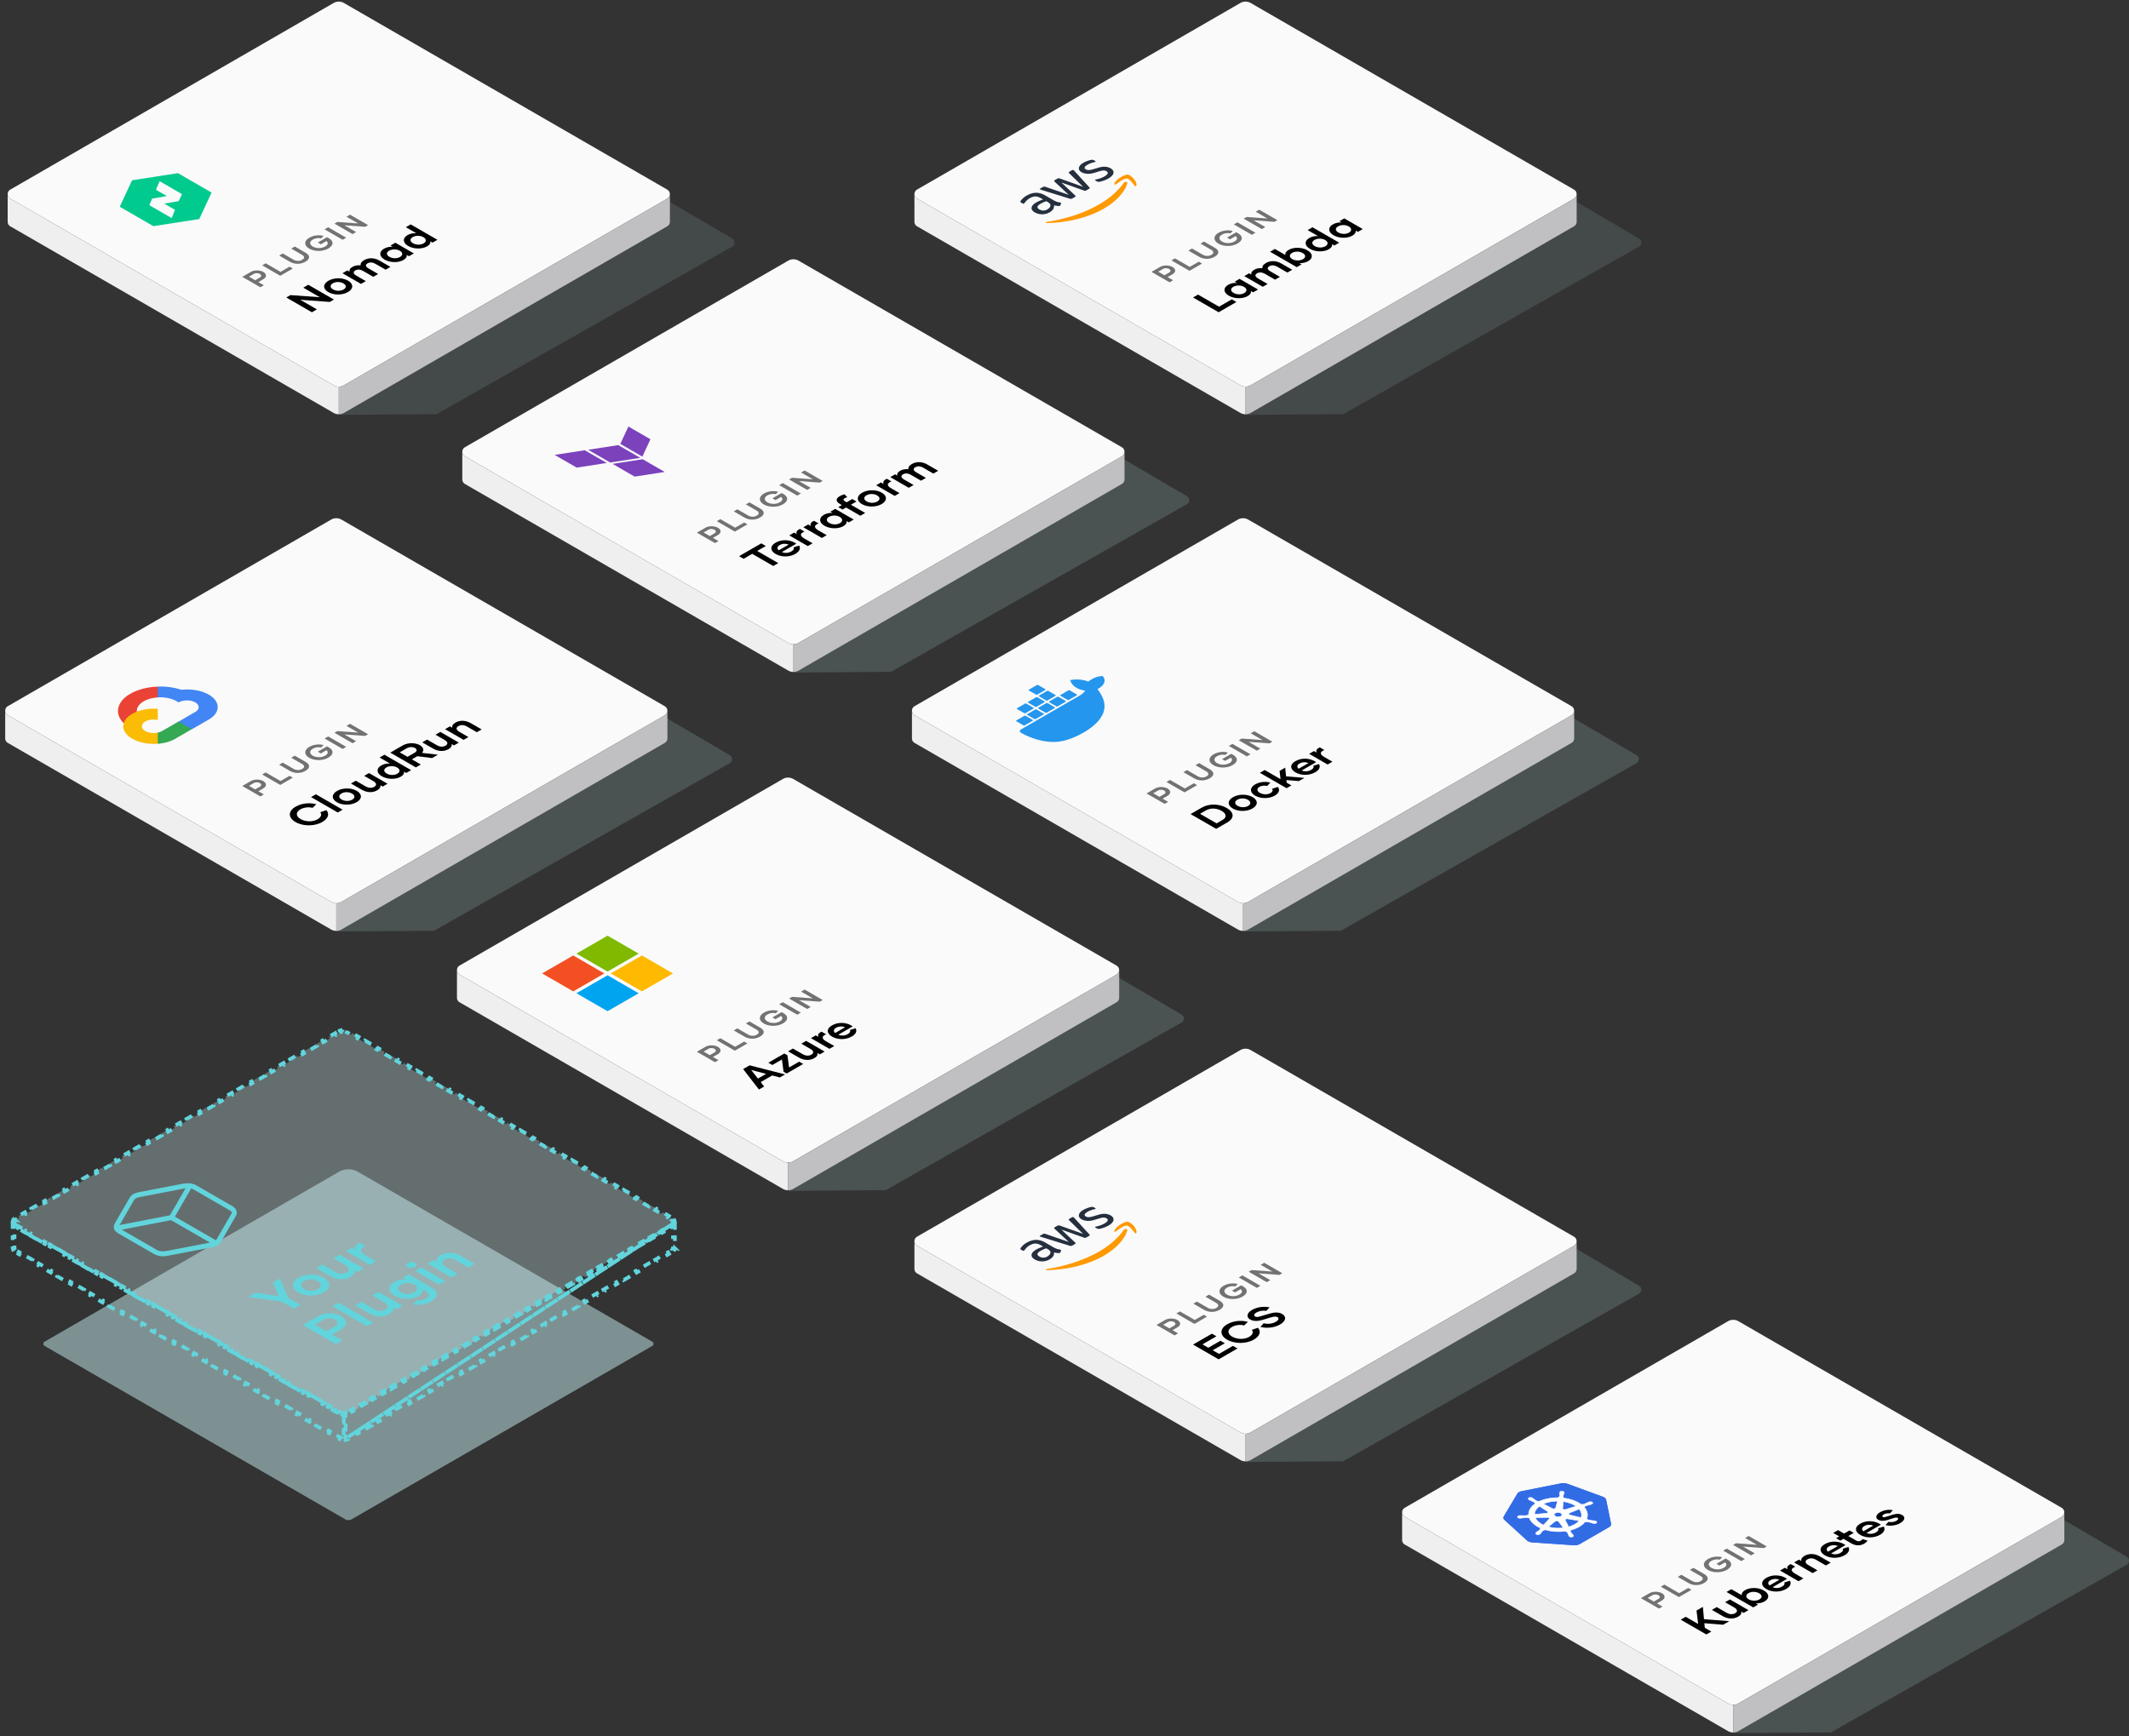 <svg width="857" height="699" viewBox="0 0 857 699" fill="none" xmlns="http://www.w3.org/2000/svg"><rect x="0" y="0" width="857" height="699" fill="#333333" stroke="none"/><path opacity=".2" d="M319.25 270.781l39.436-.267 119.054-67.485a1.87 1.87 0 00.948-1.631 1.877 1.877 0 00-.948-1.632l-38.623-22.641.146 24.08-120.013 69.576z" fill="#A7CDD1"/><path d="M317.278 104.952L187.13 180.081a2.099 2.099 0 00-1.034 1.812 2.104 2.104 0 001.034 1.811l130.148 75.143a4.183 4.183 0 004.182 0l130.135-75.143a2.09 2.09 0 000-3.623L321.46 104.952a4.184 4.184 0 00-4.182 0z" fill="url(#paint0_linear)"/><path d="M452.661 181.893a2.047 2.047 0 01-1.052 1.811l-130.135 75.143a4.204 4.204 0 01-2.091.56v11.134a4.213 4.213 0 002.091-.559l130.135-75.13a2.087 2.087 0 001.052-1.811v-11.148z" fill="url(#paint1_linear)"/><path d="M317.278 258.847L187.13 183.704a2.069 2.069 0 01-1.039-1.811v11.148a2.107 2.107 0 001.039 1.811l130.148 75.13c.636.367 1.357.56 2.091.559v-11.134a4.163 4.163 0 01-2.091-.56z" fill="url(#paint2_linear)"/><path d="M306.441 218.78l-8.937 5.159 1.826 1.054 3.459-1.997 8.481 4.896 2.017-1.165-8.481-4.896 3.46-1.997-1.825-1.054zm13.768 4.189c1.958-1.131 2.017-2.491 1.472-3.298l-2.267.714c.265.493.118 1.071-.824 1.615-1.355.782-2.768.748-3.858.272l5.786-3.34c-.191-.162-.412-.289-.647-.425-2.135-1.233-5.227-1.403-7.671.008-2.341 1.352-2.194 3.238.029 4.522 2.356 1.36 5.595 1.309 7.98-.068zm-6.699-1.403c-.751-.552-.809-1.436.324-2.09 1.163-.672 2.606-.655 3.607-.179l-3.931 2.269zm7.255-6.482l-1.105-.638-1.943 1.122 7.45 4.301 1.943-1.122-3.239-1.87c-2.002-1.156-1.87-2.082-.029-2.856l-1.826-1.054c-1.325.578-1.678 1.36-1.251 2.117zm5.664-3.271l-1.104-.637-1.943 1.122 7.449 4.301 1.944-1.122-3.239-1.87c-2.002-1.156-1.87-2.083-.03-2.856l-1.825-1.054c-1.325.578-1.679 1.36-1.252 2.116zm13.081.014c1.045-.604 1.428-1.335 1.281-2.032l.912.527 1.959-1.13-7.45-4.301-1.958 1.13.898.519c-1.207-.085-2.459.144-3.504.748-2.061 1.19-2.017 3.085.25 4.394 2.253 1.3 5.551 1.334 7.612.145zm-1.399-1.199c-1.222.706-3.003.68-4.299-.068-1.281-.739-1.31-1.759-.088-2.465 1.178-.68 3.018-.705 4.299.034 1.295.748 1.266 1.819.088 2.499zm2.025-8.784c-.707-.408-.795-.85-.177-1.207a3.696 3.696 0 011.119-.425l-1.089-1.173a6.524 6.524 0 00-2.003.782c-1.737 1.003-1.516 2.15.207 3.145l.677.391-1.428.824 1.707.986 1.429-.824 5.741 3.314 1.944-1.122-5.742-3.314 2.253-1.301-1.708-.986-2.253 1.301-.677-.391zm14.765 1.097c2.297-1.326 2.267-3.281.044-4.564-2.238-1.292-5.609-1.3-7.906.025-2.297 1.326-2.297 3.281-.059 4.573 2.223 1.284 5.624 1.292 7.921-.034zm-1.767-1.02c-1.251.723-3.018.672-4.254-.042-1.237-.714-1.326-1.734-.074-2.457 1.237-.714 3.018-.671 4.255.043 1.236.714 1.31 1.742.073 2.456zm2.611-7.032l-1.104-.637-1.943 1.122 7.45 4.3 1.943-1.122-3.239-1.869c-2.002-1.156-1.87-2.083-.029-2.856l-1.826-1.054c-1.325.578-1.678 1.36-1.252 2.116zm11.319-8.047c-1.193.689-1.531 1.462-1.399 2.1-1.163-.145-2.311.042-3.357.646-.986.569-1.266 1.257-1.119 1.903l-.883-.51-1.943 1.122 7.449 4.301 1.944-1.122-3.74-2.159c-1.31-.756-1.546-1.538-.5-2.142 1.001-.578 2.12-.391 3.224.247l4.019 2.32 1.958-1.13-3.798-2.193c-1.266-.731-1.517-1.487-.471-2.091 1.016-.586 2.135-.416 3.254.23l4.019 2.32 1.943-1.122-4.431-2.558c-2.076-1.199-4.388-1.19-6.169-.162z" fill="#000"/><g clip-path="url(#clip0)" fill-rule="evenodd" clip-rule="evenodd" fill="#7B42BC"><path d="M236.739 181.091l12.121-1.876 8.875 5.123-12.123 1.876-8.873-5.123zM249.703 178.728l8.875 5.124 3.246-6.997-8.873-5.123-3.248 6.996zM223.262 183.154l8.872 5.122 12.121-1.874-8.872-5.122-12.121 1.874zM255.457 191.897l12.121-1.874-8.814-5.088-.059-.034-12.12 1.874 8.872 5.122z"/></g><path opacity=".2" d="M135.25 375.041l39.436-.266L293.74 307.29a1.877 1.877 0 000-3.263l-38.623-22.642.146 24.08-120.013 69.576z" fill="#A7CDD1"/><path d="M133.278 209.212L3.13 284.342a2.106 2.106 0 00-.757 2.854c.181.317.442.582.757.768l130.148 75.143a4.184 4.184 0 004.182 0l130.135-75.143a2.09 2.09 0 000-3.622l-130.135-75.13a4.183 4.183 0 00-4.182 0z" fill="url(#paint3_linear)"/><path d="M268.661 286.153a2.045 2.045 0 01-1.052 1.812l-130.135 75.143a4.213 4.213 0 01-2.091.559v11.134a4.213 4.213 0 002.091-.559l130.135-75.13a2.087 2.087 0 001.052-1.811v-11.148z" fill="url(#paint4_linear)"/><path d="M133.278 363.108L3.13 287.965a2.073 2.073 0 01-1.039-1.812v11.148a2.1 2.1 0 001.039 1.811l130.148 75.13c.636.367 1.357.56 2.091.559v-11.134a4.172 4.172 0 01-2.091-.559z" fill="url(#paint5_linear)"/><path d="M129.743 330.962c2.724-1.573 2.798-3.536 1.62-4.76l-2.459.842c.677.782.471 1.938-1.089 2.838-2.032 1.173-4.962.978-6.817-.093-1.855-1.071-2.135-2.728-.103-3.901 1.56-.901 3.592-1.003 4.932-.621l1.487-1.419c-2.105-.672-5.551-.655-8.333.952-3.062 1.768-3.062 4.436-.03 6.187 3.048 1.76 7.686 1.768 10.792-.025zm6.219-3.828l1.943-1.122-10.747-6.205-1.944 1.122 10.748 6.205zm7.593-4.146c2.297-1.325 2.267-3.28.044-4.564-2.238-1.292-5.609-1.3-7.906.026-2.297 1.326-2.297 3.281-.059 4.572 2.223 1.284 5.624 1.292 7.921-.034zm-1.767-1.019c-1.251.722-3.018.671-4.255-.043-1.237-.714-1.325-1.734-.073-2.456 1.236-.714 3.018-.672 4.254.042 1.237.714 1.311 1.743.074 2.457zm4.82-9.582l3.666 2.116c1.325.765 1.487 1.657.382 2.295-1.074.62-2.326.493-3.46-.162l-3.975-2.294-1.943 1.121 4.343 2.508c2.002 1.156 4.299 1.343 6.257.212 1.075-.62 1.399-1.368 1.237-2.04l.942.544 1.944-1.122-7.45-4.3-1.943 1.122zm6.185-7.379l4.196 2.422c-1.207-.085-2.459.145-3.504.748-2.061 1.19-2.017 3.086.25 4.394 2.253 1.301 5.551 1.335 7.612.145 1.045-.603 1.428-1.334 1.281-2.031l.913.527 1.958-1.131-10.748-6.204-1.958 1.13zm7.155 6.511c-1.222.705-3.003.679-4.299-.068-1.28-.74-1.31-1.76-.088-2.465 1.178-.68 3.018-.706 4.299.034 1.296.748 1.266 1.819.088 2.499zm13.995-6.312l2.326-1.342-6.375-.723c.957-1.13.471-2.329-.883-3.111-1.634-.943-4.653-1.19-6.891.102l-5.02 2.899 10.306 5.949 2.002-1.156-3.607-2.082 2.194-1.267 5.948.731zm-13.03-2.286l2.959-1.708c.957-.553 2.356-.527 3.181-.051.854.493.912 1.292-.133 1.895l-2.886 1.666-3.121-1.802zm14.392-7.102l3.666 2.117c1.325.765 1.487 1.657.383 2.295-1.075.62-2.326.493-3.46-.162l-3.975-2.295-1.943 1.122 4.343 2.508c2.002 1.155 4.299 1.342 6.257.212 1.075-.62 1.399-1.368 1.237-2.04l.942.544 1.944-1.122-7.45-4.301-1.944 1.122zm7.997-4.854c-1.075.62-1.399 1.368-1.252 2.048l-.942-.544-1.943 1.122 7.45 4.301 1.943-1.122-3.681-2.125c-1.31-.756-1.457-1.657-.368-2.286 1.075-.621 2.312-.502 3.445.153l3.99 2.303 1.944-1.122-4.358-2.515c-1.988-1.148-4.285-1.335-6.228-.213z" fill="#000"/><path d="M100.934 314.5l-3.409 1.967 7.275 4.2 1.413-.816-2.224-1.284 1.933-1.116c1.673-.966 1.289-2.244.063-2.951-1.206-.696-3.451-.924-5.051 0zm3.679 2.243l-1.892 1.092-2.494-1.44 1.954-1.128c.696-.402 1.787-.336 2.432.036.634.366.769.996 0 1.44zm8.316-2.281l-5.965-3.444-1.424.822 7.275 4.2 5.051-2.916-1.31-.756-3.627 2.094zm4.312-9.376l4.271 2.466c1.07.617 1.268 1.391.125 2.051-1.133.654-2.474.54-3.544-.078l-4.272-2.465-1.444.833 4.292 2.478a6.272 6.272 0 006.277-.012c2.027-1.17 1.871-2.556.021-3.623l-4.292-2.478-1.434.828zm14.4-4.582l-3.71 2.142 1.226.708 2.234-1.29c.78.594.759 1.446-.467 2.154-1.632.942-3.7.792-5.009.036-1.31-.756-1.466-1.95-.042-2.772 1.122-.648 2.307-.744 3.419-.522l.946-.978c-1.673-.438-3.918-.306-5.716.732-2.162 1.248-2.183 3.144-.042 4.38 2.152 1.242 5.436 1.242 7.67-.048 2.182-1.26 2.276-2.934.218-4.122l-.727-.42zm6.285 1.039l1.445-.834-7.275-4.2-1.444.834 7.274 4.2zm1.544-9.291l4.719 2.724-8.377-.612-1.174.678 7.275 4.2 1.423-.822-4.728-2.73 8.387.618 1.174-.678-7.275-4.2-1.424.822z" fill="#727274"/><path d="M63.513 280.818l.94-.542v-3.091l-1.006-.731c-5.869.211-11.133 2.157-13.921 5.145-2.789 2.989-2.706 6.597.218 9.543.176-.243.487-.445.883-.575l4.47-3.6s-.178-.418-.008-.483c-.234-2.884 3.468-5.374 8.443-5.677l-.019.011z" fill="#EA4335"/><path d="M72.999 277.717c-2.881-.953-6.181-1.4-9.495-1.285v4.337c2.882-.167 5.738.438 7.748 1.643l.667.385c1.846-1.066 4.84-1.066 6.687 0 1.846 1.066 1.846 2.795 0 3.861l-6.687 3.86.01.775 4.01 2.316h1.333l6.687-3.861c3.864-2.196 4.78-5.594 2.257-8.365-2.524-2.77-7.893-4.26-13.217-3.666z" fill="#4285F4"/><path d="M70.538 297.453l6.687-3.861-5.353-3.09-6.687 3.86a5.845 5.845 0 01-1.681.624l-.648.71-.02 3.101.705.678c2.653-.214 5.111-.924 6.997-2.022z" fill="#34A853"/><path d="M53.172 287.428c-3.692 2.157-4.603 5.429-2.268 8.146 2.334 2.717 7.4 4.277 12.609 3.885v-4.479c-1.968.429-4.19.056-5.452-.915-1.262-.971-1.262-2.306 0-3.277 1.263-.971 3.484-1.344 5.452-.915v-4.479c-3.808-.292-7.634.46-10.34 2.034z" fill="#FBBC05"/><path opacity=".2" d="M697.562 697.793l39.436-.267 119.054-67.484a1.885 1.885 0 00.948-1.632 1.87 1.87 0 00-.948-1.631l-38.623-22.642.146 24.08-120.013 69.576z" fill="#A7CDD1"/><path d="M695.59 531.964l-130.149 75.13a2.109 2.109 0 00-1.033 1.811 2.102 2.102 0 001.033 1.811l130.149 75.143a4.183 4.183 0 004.182 0l130.135-75.143a2.09 2.09 0 000-3.622l-130.135-75.13a4.183 4.183 0 00-4.182 0z" fill="url(#paint6_linear)"/><path d="M830.973 608.905a2.045 2.045 0 01-1.052 1.811l-130.135 75.143a4.204 4.204 0 01-2.091.56v11.134a4.213 4.213 0 002.091-.559l130.135-75.13a2.095 2.095 0 001.052-1.811v-11.148z" fill="url(#paint7_linear)"/><path d="M695.59 685.859l-130.148-75.143a2.069 2.069 0 01-1.039-1.811v11.148a2.107 2.107 0 001.039 1.811l130.148 75.13c.636.367 1.357.56 2.091.559v-11.134a4.163 4.163 0 01-2.091-.56z" fill="url(#paint8_linear)"/><path d="M693.645 654.163l2.459-1.419-10.188-.816-.442-4.947-2.562 1.479.648 5.389-4.991-2.882-2.017 1.165 10.306 5.949 2.017-1.164-2.635-1.521-.162-1.845 7.567.612zm.782-9.052l3.666 2.116c1.325.765 1.487 1.657.383 2.295-1.075.62-2.327.493-3.46-.162l-3.975-2.295-1.944 1.122 4.343 2.508c2.003 1.156 4.299 1.343 6.258.212 1.074-.62 1.398-1.368 1.236-2.04l.943.544 1.943-1.122-7.45-4.3-1.943 1.122zm8.011-4.863c-1.06.612-1.443 1.326-1.31 2.031l-4.196-2.422-1.944 1.122 10.748 6.204 1.943-1.122-.912-.527c1.222.077 2.473-.136 3.533-.748 2.061-1.19 1.988-3.085-.265-4.385-2.267-1.309-5.536-1.343-7.597-.153zm5.786 3.731c-1.178.68-3.033.697-4.328-.051-1.281-.739-1.237-1.802-.059-2.482 1.222-.705 2.989-.688 4.269.051 1.296.748 1.34 1.777.118 2.482zm10.8-4.229c1.958-1.13 2.017-2.49 1.472-3.298l-2.267.714c.265.493.118 1.071-.825 1.615-1.354.782-2.768.748-3.857.272l5.786-3.34c-.191-.162-.412-.289-.648-.425-2.135-1.232-5.226-1.402-7.67.009-2.341 1.351-2.194 3.238.029 4.521 2.356 1.36 5.595 1.309 7.98-.068zm-6.699-1.402c-.751-.553-.81-1.437.324-2.091 1.163-.672 2.606-.655 3.607-.179l-3.931 2.27zm7.254-6.483l-1.104-.637-1.943 1.122 7.449 4.3 1.944-1.122-3.239-1.87c-2.003-1.155-1.87-2.082-.03-2.855l-1.825-1.054c-1.325.578-1.679 1.36-1.252 2.116zm6.754-5.412c-1.074.62-1.398 1.368-1.251 2.048l-.942-.544-1.944 1.122 7.45 4.301 1.944-1.122-3.681-2.125c-1.31-.756-1.458-1.657-.368-2.286 1.075-.621 2.311-.502 3.445.153l3.99 2.303 1.943-1.122-4.358-2.516c-1.987-1.147-4.284-1.334-6.228-.212zm16.227-.29c1.958-1.131 2.017-2.491 1.472-3.298l-2.267.714c.265.493.118 1.071-.824 1.615-1.355.782-2.768.748-3.858.272l5.786-3.341c-.191-.161-.412-.288-.648-.424-2.134-1.233-5.226-1.403-7.67.008-2.341 1.351-2.194 3.238.029 4.522 2.356 1.36 5.595 1.309 7.98-.068zm-6.699-1.403c-.751-.552-.81-1.436.324-2.091 1.163-.671 2.606-.654 3.607-.178l-3.931 2.269zm13.885-5.075c-.147.255-.339.434-.677.629-.619.357-1.252.332-1.855-.017l-3.195-1.844 2.179-1.258-1.708-.986-2.179 1.258-2.415-1.394-1.958 1.131 2.415 1.394-1.252.722 1.708.986 1.252-.723 3.194 1.845c1.605.926 3.446 1.088 5.153.102.619-.357 1.031-.731 1.384-1.207l-2.046-.638zm7.062-1.748c1.958-1.13 2.017-2.49 1.473-3.298l-2.268.714c.265.493.118 1.071-.824 1.615-1.355.782-2.768.748-3.858.272l5.787-3.34c-.192-.162-.413-.289-.648-.425-2.135-1.232-5.227-1.402-7.671.008-2.341 1.352-2.194 3.239.03 4.522 2.355 1.36 5.594 1.309 7.979-.068zm-6.699-1.402c-.75-.553-.809-1.437.324-2.091 1.163-.672 2.606-.655 3.607-.179l-3.931 2.27zm14.793-3.27c1.899-1.097 2.194-2.457.795-3.264-1.34-.773-2.768-.476-4.211-.017l-2.385.765c-.53.17-.913.187-1.207.017-.354-.204-.221-.654.383-1.003.78-.45 1.722-.535 2.458-.416l1.222-1.284c-1.59-.374-3.577-.11-5.182.816-1.634.944-2.002 2.295-.751 3.017 1.06.612 2.459.519 3.828.085l2.459-.773c.706-.221 1.192-.264 1.56-.051.412.238.28.722-.471 1.156-.986.569-2.223.671-3.18.408l-1.237 1.309c1.576.484 4.078.297 5.919-.765z" fill="#000"/><path d="M663.935 641.499l-3.409 1.968 7.275 4.2 1.413-.816-2.224-1.284 1.933-1.116c1.673-.966 1.289-2.244.062-2.952-1.205-.696-3.45-.924-5.05 0zm3.679 2.244l-1.892 1.092-2.494-1.44 1.954-1.128c.696-.402 1.787-.336 2.432.036.634.366.769.996 0 1.44zm8.316-2.281l-5.965-3.444-1.424.822 7.275 4.2 5.051-2.916-1.31-.756-3.627 2.094zm4.311-9.376l4.272 2.465c1.07.618 1.268 1.392.124 2.052-1.132.654-2.473.54-3.544-.078l-4.271-2.466-1.444.834 4.292 2.478a6.272 6.272 0 006.277-.012c2.026-1.17 1.87-2.556.021-3.624l-4.293-2.477-1.434.828zm14.401-4.582l-3.711 2.142 1.227.708 2.234-1.29c.78.594.759 1.446-.468 2.154-1.631.942-3.699.792-5.009.036-1.309-.756-1.465-1.95-.041-2.772 1.122-.648 2.307-.744 3.419-.522l.946-.978c-1.674-.438-3.918-.306-5.716.732-2.162 1.248-2.183 3.144-.042 4.38 2.151 1.242 5.435 1.242 7.67-.048 2.182-1.26 2.276-2.934.218-4.122l-.727-.42zm6.285 1.039l1.445-.834-7.275-4.2-1.445.834 7.275 4.2zm1.544-9.291l4.718 2.724-8.376-.612-1.174.678 7.274 4.2 1.424-.822-4.728-2.73 8.386.618 1.175-.678-7.275-4.2-1.424.822z" fill="#727274"/><path d="M611.361 600.842a1.764 1.764 0 00-.579.566l-5.447 9.14a1.015 1.015 0 00-.136.739c.051.25.199.49.433.704l9.039 8.249c.208.19.479.354.798.484.319.129.679.22 1.058.268.093.012.186.022.28.028l16.717 1.148c.432.029.87.003 1.279-.079.41-.081.781-.215 1.087-.392l11.808-6.82c.305-.176.538-.39.679-.626a1.02 1.02 0 00.137-.739l-1.991-9.65c-.052-.25-.2-.49-.434-.704a2.758 2.758 0 00-.917-.53l-14.293-5.215a4.495 4.495 0 00-1.219-.251 4.95 4.95 0 00-1.28.079l-15.831 3.147a3.465 3.465 0 00-1.188.454z" fill="#326CE5"/><path d="M615.435 603.072c-.352.203-.313.555.086.785l.019.01c.054.031.117.071.166.097.238.128.464.201.705.307.508.231.929.422 1.251.64a.4.4 0 01.13.314l.26.167c-.35.239-.676.496-.971.769-1.27 1.176-1.824 2.5-1.733 3.804l-.397.037c-.098.074-.177.161-.416.196-.481.052-1.011.045-1.65.039-.3-.007-.553-.033-.874-.021-.073.003-.178.011-.257.015a1.523 1.523 0 00-.615.158c-.202.109-.312.263-.278.425.062.289.561.496 1.116.463l.016-.001c.077-.004.173-.008.241-.014.318-.025.554-.081.843-.122.621-.082 1.136-.149 1.627-.155.204.005.409.104.503.143l.39-.01c.587 1.6 2.156 3.09 4.569 4.137l-.188.2c.023.094.069.236.009.321-.222.25-.553.485-.95.77-.191.131-.382.229-.561.381-.039.034-.089.084-.13.122l-.004.004-.007.007c-.282.27-.171.613.254.768.425.156 1.002.066 1.297-.2l.008-.006.008-.009c.041-.038.094-.083.127-.117.159-.16.229-.302.348-.459.267-.333.487-.609.777-.834.131-.088.381-.117.498-.135l.229-.188c2.662.799 5.635.97 8.357.583l.167.231c.152.039.347.099.425.179.204.261.337.582.482.944.061.17.079.319.178.497.023.043.066.105.093.149.194.301.726.469 1.195.377.472-.093.701-.415.513-.72l-.001-.001-.001-.001c-.027-.043-.059-.102-.086-.141-.121-.174-.272-.296-.413-.45-.264-.347-.625-.662-.675-.959-.014-.082.06-.159.138-.238l-.123-.237c2.057-.519 3.867-1.384 5.136-2.559.29-.268.54-.544.757-.825l.386.066c.145-.042.283-.1.527-.072.476.075.953.213 1.53.38.268.081.48.167.781.237.069.016.171.035.246.051.529.109 1.088-.023 1.249-.296.16-.271-.132-.578-.654-.69-.075-.016-.184-.04-.258-.053-.309-.057-.565-.067-.86-.102-.626-.083-1.146-.153-1.597-.27-.221-.068-.265-.163-.335-.25-.052-.002-.263-.065-.368-.09.699-1.631.302-3.36-1.046-4.843.096-.04.265-.108.321-.129.031-.093.035-.192.221-.284.391-.167.869-.294 1.444-.448.273-.069.52-.109.797-.2.059-.02.136-.051.201-.075l.016-.004.011-.005c.461-.17.617-.504.347-.749s-.863-.309-1.331-.146c-.068.024-.167.056-.23.081-.264.103-.434.214-.661.324-.493.23-.9.42-1.333.548-.187.047-.444.008-.557-.004l-.334.105c-.852-.646-1.913-1.218-3.17-1.677a17.935 17.935 0 00-4.011-.937c.005-.073.017-.21.019-.25-.106-.073-.238-.139-.249-.282.011-.283.127-.58.268-.939.072-.167.169-.304.214-.488.01-.041.017-.102.025-.147.056-.32-.303-.609-.803-.644-.5-.036-.952.194-1.008.515-.008.045-.022.106-.026.148-.021.185.022.332.034.505.011.369.024.676-.065.954-.05.113-.257.203-.344.248l-.066.242c-2.86-.057-5.686.483-7.895 1.546a17.275 17.275 0 01-.305-.16c-.164.002-.334.019-.534-.067-.377-.186-.707-.43-1.108-.723-.182-.139-.309-.27-.531-.407-.051-.032-.13-.074-.186-.106-.399-.231-1.008-.253-1.36-.05h0zm4.248 3.373l3.223 2.079-.007.012c.293.184.29.466-.012.641a1.062 1.062 0 01-.44.127l-.003.005-4.722.436c-.004-.974.448-1.956 1.401-2.839.174-.161.362-.314.56-.461zm1.596-.921c1.631-.732 3.641-1.118 5.695-1.118l-.751 2.709-.014.003c-.061.243-.446.414-.876.383a1.143 1.143 0 01-.454-.121l-.004.001-3.596-1.857zm-3.276 5.531l4.786-.125.011.009c.426-.014.807.167.86.415.022.102-.015.2-.095.281l.008.008-2.261 2.397c-1.687-.786-2.816-1.844-3.309-2.985zm11.243-6.489c.987.14 1.955.374 2.868.708.901.329 1.677.729 2.319 1.179l-4.17 1.313-.017-.007c-.369.12-.846.05-1.08-.163-.095-.087-.135-.184-.126-.278l-.008-.004.214-2.748h0zm-3.665 4.956l1.024-.592 1.45.102.786.718-.468.791-1.376.271-1.243-.453-.173-.837zm6.067-.29a.75.75 0 01.139-.069l-.001-.008 3.889-1.583c.907 1.084 1.185 2.316.751 3.499l-4.463-1.09-.001-.006c-.399-.094-.61-.352-.472-.586a.484.484 0 01.158-.157h0zm-5.556 3.223c.257-.144.663-.171.985-.053.151.055.26.133.322.221l.022.002 1.87 2.55c-1.971.237-4.088.11-6.029-.425l2.717-2.227.013.001a.735.735 0 01.1-.069h0zm4.155-.808a.954.954 0 01.32-.119c.166-.033.338-.032.496-.004l.012-.007 4.612.791a5.605 5.605 0 01-.463.481c-.952.881-2.275 1.544-3.783 1.965l-1.369-2.657.003-.001c-.088-.163-.015-.333.172-.449z" fill="#fff" stroke="#fff" stroke-width=".219"/><path d="M611.361 600.842a1.764 1.764 0 00-.579.566l-5.447 9.14a1.015 1.015 0 00-.136.739c.051.25.199.49.433.704l9.039 8.249c.208.19.479.354.798.484.319.129.679.22 1.058.268.093.012.186.022.28.028l16.717 1.148c.432.029.87.003 1.279-.079.41-.081.781-.215 1.087-.392l11.808-6.82c.305-.176.538-.39.679-.626a1.02 1.02 0 00.137-.739l-1.991-9.65c-.052-.25-.2-.49-.434-.704a2.758 2.758 0 00-.917-.53l-14.293-5.215a4.495 4.495 0 00-1.219-.251 4.95 4.95 0 00-1.28.079l-15.831 3.147a3.465 3.465 0 00-1.188.454z" fill="#326CE5"/><path d="M615.435 603.072c-.352.203-.313.555.086.785l.019.01c.054.031.117.071.166.097.238.128.464.201.705.307.508.231.929.422 1.251.64a.4.4 0 01.13.314l.26.167c-.35.239-.676.496-.971.769-1.27 1.176-1.824 2.5-1.733 3.804l-.397.037c-.098.074-.177.161-.416.196-.481.052-1.011.045-1.65.039-.3-.007-.553-.033-.874-.021-.073.003-.178.011-.257.015a1.523 1.523 0 00-.615.158c-.202.109-.312.263-.278.425.062.289.561.496 1.116.463l.016-.001c.077-.004.173-.008.241-.014.318-.025.554-.081.843-.122.621-.082 1.136-.149 1.627-.155.204.005.409.104.503.143l.39-.01c.587 1.6 2.156 3.09 4.569 4.137l-.188.2c.023.094.069.236.009.321-.222.25-.553.485-.95.77-.191.131-.382.229-.561.381-.039.034-.089.084-.13.122l-.004.004-.007.007c-.282.27-.171.613.254.768.425.156 1.002.066 1.297-.2l.008-.006.008-.009c.041-.038.094-.083.127-.117.159-.16.229-.302.348-.459.267-.333.487-.609.777-.834.131-.088.381-.117.498-.135l.229-.188c2.662.799 5.635.97 8.357.583l.167.231c.152.039.347.099.425.179.204.261.337.582.482.944.061.17.079.319.178.497.023.043.066.105.093.149.194.301.726.469 1.195.377.472-.093.701-.415.513-.72l-.001-.001-.001-.001c-.027-.043-.059-.102-.086-.141-.121-.174-.272-.296-.413-.45-.264-.347-.625-.662-.675-.959-.014-.082.06-.159.138-.238l-.123-.237c2.057-.519 3.867-1.384 5.136-2.559.29-.268.54-.544.757-.825l.386.066c.145-.042.283-.1.527-.072.476.075.953.213 1.53.38.268.081.48.167.781.237.069.016.171.035.246.051.529.109 1.088-.023 1.249-.296.16-.271-.132-.578-.654-.69-.075-.016-.184-.04-.258-.053-.309-.057-.565-.067-.86-.102-.626-.083-1.146-.153-1.597-.27-.221-.068-.265-.163-.335-.25-.052-.002-.263-.065-.368-.09.699-1.631.302-3.36-1.046-4.843.096-.04.265-.108.321-.129.031-.093.035-.192.221-.284.391-.167.869-.294 1.444-.448.273-.069.52-.109.797-.2.059-.02.136-.051.201-.075l.016-.004.011-.005c.461-.17.617-.504.347-.749s-.863-.309-1.331-.146c-.068.024-.167.056-.23.081-.264.103-.434.214-.661.324-.493.23-.9.42-1.333.548-.187.047-.444.008-.557-.004l-.334.105c-.852-.646-1.913-1.218-3.17-1.677a17.935 17.935 0 00-4.011-.937c.005-.073.017-.21.019-.25-.106-.073-.238-.139-.249-.282.011-.283.127-.58.268-.939.072-.167.169-.304.214-.488.01-.041.017-.102.025-.147.056-.32-.303-.609-.803-.644-.5-.036-.952.194-1.008.515-.008.045-.022.106-.026.148-.021.185.022.332.034.505.011.369.024.676-.065.954-.05.113-.257.203-.344.248l-.066.242c-2.86-.057-5.686.483-7.895 1.546a17.275 17.275 0 01-.305-.16c-.164.002-.334.019-.534-.067-.377-.186-.707-.43-1.108-.723-.182-.139-.309-.27-.531-.407-.051-.032-.13-.074-.186-.106-.399-.231-1.008-.253-1.36-.05h0zm4.248 3.373l3.223 2.079-.007.012c.293.184.29.466-.012.641a1.062 1.062 0 01-.44.127l-.003.005-4.722.436c-.004-.974.448-1.956 1.401-2.839.174-.161.362-.314.56-.461zm1.596-.921c1.631-.732 3.641-1.118 5.695-1.118l-.751 2.709-.014.003c-.061.243-.446.414-.876.383a1.143 1.143 0 01-.454-.121l-.004.001-3.596-1.857zm-3.276 5.531l4.786-.125.011.009c.426-.014.807.167.86.415.022.102-.015.2-.095.281l.008.008-2.261 2.397c-1.687-.786-2.816-1.844-3.309-2.985zm11.243-6.489c.987.14 1.955.374 2.868.708.901.329 1.677.729 2.319 1.179l-4.17 1.313-.017-.007c-.369.12-.846.05-1.08-.163-.095-.087-.135-.184-.126-.278l-.008-.004.214-2.748h0zm-3.665 4.956l1.024-.592 1.45.102.786.718-.468.791-1.376.271-1.243-.453-.173-.837zm6.067-.29a.75.75 0 01.139-.069l-.001-.008 3.889-1.583c.907 1.084 1.185 2.316.751 3.499l-4.463-1.09-.001-.006c-.399-.094-.61-.352-.472-.586a.484.484 0 01.158-.157h0zm-5.556 3.223c.257-.144.663-.171.985-.053.151.055.26.133.322.221l.022.002 1.87 2.55c-1.971.237-4.088.11-6.029-.425l2.717-2.227.013.001a.735.735 0 01.1-.069h0zm4.155-.808a.954.954 0 01.32-.119c.166-.033.338-.032.496-.004l.012-.007 4.612.791a5.605 5.605 0 01-.463.481c-.952.881-2.275 1.544-3.783 1.965l-1.369-2.657.003-.001c-.088-.163-.015-.333.172-.449z" fill="#fff" stroke="#fff" stroke-width=".219"/><path opacity=".15" d="M136.25 167.041l39.436-.267L294.74 99.29a1.874 1.874 0 00.694-2.575 1.874 1.874 0 00-.694-.688l-38.623-22.642.146 24.08-120.013 69.576z" fill="#A7CDD1"/><path d="M134.278 1.212L4.13 76.342a2.104 2.104 0 000 3.622l130.148 75.143a4.184 4.184 0 004.182 0l130.135-75.143a2.095 2.095 0 001.046-1.811 2.087 2.087 0 00-1.046-1.811L138.46 1.212a4.183 4.183 0 00-4.182 0z" fill="url(#paint9_linear)"/><path d="M269.661 78.153a2.048 2.048 0 01-1.052 1.812l-130.135 75.143a4.213 4.213 0 01-2.091.559v11.134a4.213 4.213 0 002.091-.559l130.135-75.13a2.086 2.086 0 001.052-1.811V78.153z" fill="url(#paint10_linear)"/><path d="M134.278 155.108L4.13 79.965a2.064 2.064 0 01-1.039-1.812v11.148a2.104 2.104 0 001.039 1.811l130.148 75.13c.636.367 1.357.56 2.091.559v-11.134a4.172 4.172 0 01-2.091-.559z" fill="url(#paint11_linear)"/><path d="M122.086 115.822l6.684 3.859-11.866-.867-1.664.961 10.306 5.949 2.017-1.164-6.699-3.868 11.881.876 1.664-.96-10.306-5.95-2.017 1.164zm17.983 1.756c2.297-1.326 2.267-3.281.044-4.564-2.238-1.292-5.609-1.301-7.906.025-2.297 1.326-2.297 3.281-.059 4.573 2.223 1.284 5.624 1.292 7.921-.034zm-1.767-1.02c-1.251.723-3.018.672-4.255-.042-1.236-.714-1.325-1.734-.073-2.457 1.236-.714 3.018-.671 4.255.043 1.236.714 1.31 1.742.073 2.456zm8.265-11.809c-1.193.689-1.531 1.462-1.399 2.1-1.163-.145-2.311.042-3.357.646-.986.569-1.266 1.258-1.119 1.904l-.883-.51-1.943 1.122 7.449 4.3 1.944-1.122-3.74-2.158c-1.31-.757-1.546-1.539-.5-2.142 1.001-.578 2.12-.391 3.224.246l4.019 2.321 1.958-1.131-3.798-2.193c-1.266-.731-1.517-1.487-.471-2.091 1.016-.586 2.135-.416 3.253.23l4.02 2.32 1.943-1.122-4.431-2.558c-2.076-1.198-4.388-1.19-6.169-.162zm15.866-.082c1.046-.603 1.428-1.334 1.281-2.031l.913.527 1.958-1.131-7.45-4.3-1.958 1.13.898.519c-1.207-.085-2.458.144-3.504.747-2.061 1.19-2.017 3.086.251 4.395 2.252 1.3 5.55 1.334 7.611.144zm-1.398-1.198c-1.222.705-3.004.68-4.299-.068-1.281-.74-1.311-1.76-.089-2.465 1.178-.68 3.018-.706 4.299.034 1.296.748 1.267 1.819.089 2.499zm2.334-11.989l4.196 2.422c-1.208-.085-2.459.145-3.504.748-2.062 1.19-2.017 3.086.25 4.394 2.253 1.301 5.55 1.335 7.612.145 1.045-.603 1.428-1.334 1.281-2.031l.912.527 1.958-1.13-10.747-6.206-1.958 1.131zm7.155 6.51c-1.222.706-3.003.68-4.299-.067-1.281-.74-1.31-1.76-.088-2.465 1.177-.68 3.018-.706 4.299.034 1.295.748 1.266 1.819.088 2.498z" fill="#000"/><g clip-path="url(#clip1)"><path d="M53.16 72.58l-4.95 10.665 13.524 7.808 18.475-2.858 4.95-10.666-13.524-7.808L53.16 72.58zm20.091 5.572l-1.317 2.842-5.823.992 4.31 2.488-1.297 3.344-9.01-5.202L61.203 80l5.959-1.064-4.4-2.54 1.494-3.446 8.994 5.203z" fill="#00CA8E"/></g><path opacity=".2" d="M317.103 479.471l39.436-.266 119.054-67.485a1.877 1.877 0 000-3.263l-38.623-22.642.146 24.08-120.013 69.576z" fill="#A7CDD1"/><path d="M315.131 313.642l-130.148 75.13a2.104 2.104 0 000 3.622l130.148 75.143a4.184 4.184 0 004.182 0l130.135-75.143a2.09 2.09 0 000-3.622l-130.135-75.13a4.183 4.183 0 00-4.182 0z" fill="url(#paint12_linear)"/><path d="M450.514 390.583a2.045 2.045 0 01-1.052 1.812l-130.135 75.143a4.213 4.213 0 01-2.091.559v11.134a4.203 4.203 0 002.091-.559l130.135-75.13a2.082 2.082 0 001.052-1.811v-11.148z" fill="url(#paint13_linear)"/><path d="M315.131 467.538l-130.148-75.143a2.065 2.065 0 01-1.039-1.812v11.148a2.101 2.101 0 001.039 1.811l130.148 75.13c.636.367 1.357.56 2.091.559v-11.134a4.172 4.172 0 01-2.091-.559z" fill="url(#paint14_linear)"/><path d="M313.922 433.811l2.106-1.215-14.267-3.664-2.62 1.513 6.36 8.228 2.091-1.207-1.384-1.785 4.637-2.677 3.077.807zm-8.833.459l-2.709-3.468 6.007 1.564-3.298 1.904zm12.539-4.468l-.663-4.921-1.236-.714-6.434 3.714 1.605.927 3.857-2.227.662 4.938 1.237.714 6.655-3.842-1.62-.935-4.063 2.346zm4.938-9.582l3.666 2.116c1.325.765 1.487 1.658.382 2.295-1.074.621-2.326.493-3.459-.161l-3.976-2.295-1.943 1.122 4.343 2.507c2.003 1.156 4.299 1.343 6.257.213 1.075-.621 1.399-1.369 1.237-2.04l.942.544 1.944-1.122-7.45-4.301-1.943 1.122zm6.907-2.713l-1.104-.637-1.944 1.122 7.45 4.301 1.943-1.122-3.239-1.87c-2.002-1.156-1.87-2.083-.029-2.856l-1.826-1.054c-1.325.578-1.678 1.36-1.251 2.116zm13.448-.199c1.958-1.13 2.017-2.49 1.472-3.298l-2.267.714c.265.493.118 1.071-.824 1.615-1.355.782-2.768.748-3.858.272l5.786-3.34c-.191-.162-.412-.289-.647-.425-2.135-1.233-5.227-1.402-7.671.008-2.341 1.352-2.194 3.239.029 4.522 2.356 1.36 5.595 1.309 7.98-.068zm-6.699-1.402c-.751-.553-.809-1.437.324-2.091 1.163-.672 2.606-.655 3.607-.179l-3.931 2.27z" fill="#000"/><path d="M283.934 421.499l-3.409 1.968 7.275 4.2 1.413-.816-2.224-1.284 1.933-1.116c1.673-.966 1.289-2.244.063-2.952-1.206-.695-3.451-.923-5.051 0zm3.679 2.244l-1.892 1.092-2.494-1.44 1.954-1.128c.696-.402 1.787-.336 2.432.036.634.366.769.996 0 1.44zm8.316-2.281l-5.965-3.444-1.424.822 7.275 4.2 5.051-2.916-1.31-.756-3.627 2.094zm4.312-9.376l4.271 2.465c1.07.618 1.268 1.392.125 2.052-1.133.654-2.474.54-3.544-.078l-4.272-2.466-1.444.834 4.292 2.478a6.272 6.272 0 006.277-.012c2.027-1.17 1.871-2.556.021-3.623l-4.292-2.478-1.434.828zm14.4-4.582l-3.71 2.142 1.226.708 2.234-1.29c.78.594.759 1.446-.467 2.154-1.632.942-3.7.792-5.009.036-1.31-.756-1.466-1.95-.042-2.772 1.122-.648 2.307-.744 3.419-.522l.946-.978c-1.673-.438-3.918-.306-5.716.732-2.162 1.248-2.183 3.144-.042 4.38 2.152 1.242 5.436 1.242 7.67-.048 2.182-1.26 2.276-2.934.218-4.122l-.727-.42zm6.285 1.039l1.445-.834-7.275-4.2-1.444.834 7.274 4.2zm1.544-9.291l4.719 2.724-8.377-.612-1.174.678 7.275 4.2 1.423-.822-4.728-2.73 8.387.618 1.174-.678-7.275-4.2-1.424.822z" fill="#727274"/><path d="M230.738 384.706l-12.521 7.229 12.521 7.229 12.521-7.229-12.521-7.229z" fill="#F25022"/><path d="M244.562 376.726l-12.521 7.229 12.521 7.228 12.521-7.228-12.521-7.229z" fill="#7FBA00"/><path d="M244.562 392.687l-12.521 7.229 12.521 7.228 12.521-7.228-12.521-7.229z" fill="#00A4EF"/><path d="M258.385 384.707l-12.521 7.228 12.521 7.229 12.521-7.229-12.521-7.228z" fill="#FFB900"/><path opacity=".2" d="M500.251 375.041l39.436-.266 119.054-67.485a1.885 1.885 0 00.948-1.632 1.88 1.88 0 00-.948-1.631l-38.624-22.642.147 24.08-120.013 69.576z" fill="#A7CDD1"/><path d="M498.278 209.212l-130.148 75.13a2.104 2.104 0 000 3.622l130.148 75.143a4.184 4.184 0 004.182 0l130.136-75.143a2.09 2.09 0 000-3.622l-130.136-75.13a4.178 4.178 0 00-4.182 0z" fill="url(#paint15_linear)"/><path d="M633.662 286.153a2.055 2.055 0 01-1.053 1.812l-130.135 75.143a4.213 4.213 0 01-2.091.559v11.134a4.213 4.213 0 002.091-.559l130.135-75.13a2.09 2.09 0 001.053-1.811v-11.148z" fill="url(#paint16_linear)"/><path d="M498.279 363.108L368.13 287.965a2.065 2.065 0 01-1.038-1.812v11.148a2.102 2.102 0 001.038 1.811l130.149 75.13a4.17 4.17 0 002.091.559v-11.134a4.17 4.17 0 01-2.091-.559z" fill="url(#paint17_linear)"/><path d="M483.716 325.191l-4.475 2.584 10.306 5.949 4.475-2.584c3.033-1.751 2.753-4.105-.221-5.822-3.032-1.751-7.081-1.861-10.085-.127zm8.436 4.921l-2.429 1.402-6.669-3.85 2.429-1.402c1.767-1.02 4.284-.927 6.243.204 1.987 1.147 2.193 2.626.426 3.646zm12.032-4.6c2.297-1.326 2.268-3.281.045-4.564-2.238-1.292-5.61-1.301-7.907.025-2.296 1.326-2.296 3.281-.058 4.573 2.223 1.283 5.624 1.292 7.92-.034zm-1.766-1.02c-1.252.722-3.018.671-4.255-.043-1.237-.714-1.325-1.734-.074-2.456 1.237-.714 3.018-.671 4.255.042 1.237.714 1.31 1.743.074 2.457zm10.723-4.151c2.046-1.181 2.032-2.669 1.193-3.493l-2.312.756c.457.451.339 1.182-.633 1.743-1.237.714-3.077.569-4.24-.102-1.178-.68-1.399-1.726-.162-2.44.972-.561 2.282-.603 3.062-.34l1.296-1.343c-1.414-.476-4.019-.501-6.081.689-2.267 1.309-2.252 3.255-.029 4.539 2.238 1.292 5.624 1.309 7.906-.009zm9.735-5.858l2.208-1.275-7.391-.629-.353-3.501-2.267 1.309.397 3.323-6.375-3.68-1.943 1.122 10.747 6.204 1.944-1.122-1.899-1.096-.104-1.063 5.036.408zm6.586-3.564c1.958-1.13 2.017-2.49 1.472-3.298l-2.267.714c.265.493.118 1.071-.825 1.615-1.354.782-2.768.748-3.857.272l5.786-3.34c-.191-.162-.412-.289-.648-.425-2.135-1.232-5.226-1.402-7.67.008-2.341 1.352-2.194 3.239.029 4.522 2.356 1.36 5.595 1.309 7.98-.068zm-6.699-1.402c-.751-.553-.81-1.437.324-2.091 1.163-.672 2.606-.655 3.607-.179l-3.931 2.27zm7.254-6.483l-1.104-.637-1.943 1.121 7.449 4.301 1.944-1.122-3.239-1.87c-2.003-1.156-1.87-2.082-.03-2.855l-1.825-1.054c-1.325.578-1.679 1.36-1.252 2.116z" fill="#000"/><path d="M464.934 317.5l-3.408 1.967 7.274 4.2 1.414-.816-2.224-1.284 1.933-1.116c1.673-.966 1.288-2.244.062-2.951-1.205-.696-3.45-.924-5.051 0zm3.679 2.243l-1.891 1.092-2.494-1.44 1.953-1.128c.697-.402 1.788-.336 2.432.036.634.366.769.996 0 1.44zm8.317-2.281l-5.965-3.444-1.424.822 7.275 4.2 5.05-2.916-1.309-.756-3.627 2.094zm4.311-9.376l4.271 2.466c1.071.617 1.268 1.391.125 2.051-1.133.654-2.473.54-3.544-.078l-4.271-2.465-1.445.833 4.292 2.478a6.274 6.274 0 006.278-.012c2.026-1.17 1.87-2.556.02-3.623l-4.292-2.478-1.434.828zm14.4-4.582l-3.71 2.142 1.226.708 2.235-1.29c.779.594.758 1.446-.468 2.154-1.631.942-3.7.792-5.009.036-1.309-.756-1.465-1.95-.042-2.772 1.123-.648 2.308-.744 3.42-.522l.945-.978c-1.673-.438-3.918-.306-5.716.732-2.161 1.248-2.182 3.144-.041 4.38 2.151 1.242 5.435 1.242 7.669-.048 2.183-1.26 2.276-2.934.219-4.122l-.728-.42zm6.286 1.039l1.445-.834-7.275-4.2-1.445.834 7.275 4.2zm1.544-9.291l4.718 2.724-8.376-.612-1.175.678 7.275 4.2 1.424-.822-4.729-2.73 8.387.618 1.174-.678-7.274-4.2-1.424.822z" fill="#727274"/><path d="M443.19 272.234c-.176.011-1.784.141-3.716 1.257a10.9 10.9 0 00-1.392.954c-2.937-1.264-6.306-.762-6.457-.739l-.819.126.152.482c.234.628.651 1.229 1.234 1.777 1.117 1.045 2.702 1.717 4.62 1.966-.397.807-1.714 1.709-1.994 1.884l-23.839 13.762c-.622.36-.624.942-.005 1.304 2.061 1.221 4.49 2.215 7.17 2.933 2.975.769 5.783.98 8.343.623 2.872-.399 6.389-1.71 9.669-3.603a27.437 27.437 0 004.018-2.782c1.653-1.384 2.894-2.917 3.671-4.537.621-1.346.862-2.741.714-4.132-.25-2.324-1.506-4.348-2.785-6.053l.333-.192c2.068-1.194 2.512-2.406 2.52-3.211.024-.525-.151-1.046-.512-1.527l-.286-.335-.639.043z" fill="#2496ED"/><path d="M412.515 292.036l3.195-1.844c.154-.089.154-.234 0-.322l-2.846-1.643a.614.614 0 00-.559-.001l-3.195 1.844c-.154.089-.154.233 0 .322l.002.001 2.845 1.643a.616.616 0 00.558 0zM416.919 289.493l3.195-1.844c.154-.089.154-.233 0-.322l-2.846-1.643a.616.616 0 00-.558-.001l-.001.001-3.195 1.844c-.155.089-.155.234 0 .324l2.846 1.642a.619.619 0 00.559-.001zM421.369 286.924l3.194-1.844c.154-.089.154-.233 0-.322l-2.845-1.642a.613.613 0 00-.558-.002l-.002.001-3.194 1.844c-.154.089-.154.233 0 .322l.001.001 2.846 1.642a.616.616 0 00.558 0zM425.771 284.383l3.194-1.844c.155-.089.155-.233.002-.323l-2.846-1.642a.617.617 0 00-.561 0l-3.194 1.844c-.154.089-.154.233 0 .322l.001.001 2.846 1.642a.616.616 0 00.558 0zM412.813 287.123l3.195-1.844c.153-.09.153-.234-.002-.323l-2.845-1.643a.616.616 0 00-.558 0l-3.194 1.845c-.155.089-.155.233-.002.323l2.845 1.642a.623.623 0 00.561 0zM417.263 284.555l3.195-1.844c.153-.09.153-.234-.002-.323l-2.845-1.643a.616.616 0 00-.558 0l-3.195 1.844c-.154.089-.154.233 0 .322l2.846 1.643a.622.622 0 00.559.001zM421.665 282.013l3.195-1.844c.154-.09.154-.234 0-.324l-2.846-1.642a.619.619 0 00-.559 0l-3.194 1.845c-.155.089-.154.233 0 .322l2.845 1.642c.154.089.404.09.559.001zM417.56 279.643l3.195-1.844c.154-.089.155-.233.001-.323l-2.847-1.644a.622.622 0 00-.559.001l-3.195 1.845c-.154.088-.154.233 0 .322l2.847 1.643a.616.616 0 00.558 0zM430.272 281.785l3.194-1.844c.155-.09.155-.234.002-.323l-2.846-1.643a.617.617 0 00-.561 0l-3.194 1.844c-.154.089-.154.233 0 .322l.001.001 2.846 1.643a.616.616 0 00.558 0z" fill="#2496ED"/><path opacity=".15" d="M501.251 167.041l39.436-.267L659.741 99.29a1.882 1.882 0 00.948-1.632 1.883 1.883 0 00-.948-1.631l-38.624-22.642.147 24.08-120.013 69.576z" fill="#A7CDD1"/><path d="M499.278 1.212L369.13 76.342a2.101 2.101 0 00-.757 2.853c.181.318.442.583.757.77l130.148 75.142a4.183 4.183 0 004.182 0l130.136-75.143a2.088 2.088 0 000-3.623L503.46 1.212a4.177 4.177 0 00-4.182 0z" fill="url(#paint18_linear)"/><path d="M634.662 78.153a2.059 2.059 0 01-1.053 1.812l-130.135 75.143a4.213 4.213 0 01-2.091.559v11.134a4.213 4.213 0 002.091-.559l130.135-75.13a2.09 2.09 0 001.053-1.811V78.153z" fill="url(#paint19_linear)"/><path d="M499.279 155.108L369.13 79.965a2.07 2.07 0 01-1.038-1.812v11.148a2.099 2.099 0 001.038 1.811l130.149 75.13a4.17 4.17 0 002.091.559v-11.134a4.17 4.17 0 01-2.091-.559z" fill="url(#paint20_linear)"/><path d="M490.709 123.489l-8.451-4.879-2.017 1.165 10.306 5.949 7.155-4.131-1.855-1.07-5.138 2.966zm11.55-4.288c1.045-.604 1.428-1.335 1.28-2.032l.913.527 1.958-1.13-7.449-4.301-1.959 1.131.899.518c-1.208-.085-2.459.145-3.504.748-2.062 1.19-2.017 3.085.25 4.394 2.252 1.301 5.55 1.335 7.612.145zm-1.399-1.199c-1.222.706-3.004.68-4.299-.068-1.281-.739-1.311-1.759-.089-2.464 1.178-.68 3.019-.706 4.3.034 1.295.748 1.266 1.818.088 2.498zm8.709-12.099c-1.193.689-1.531 1.462-1.399 2.1-1.163-.145-2.311.042-3.357.646-.986.569-1.266 1.257-1.119 1.903l-.883-.51-1.943 1.122 7.449 4.301 1.944-1.122-3.74-2.159c-1.31-.756-1.546-1.538-.5-2.142 1.001-.578 2.12-.391 3.224.247l4.019 2.32 1.958-1.13-3.798-2.193c-1.266-.731-1.517-1.487-.471-2.091 1.016-.586 2.135-.416 3.253.23l4.02 2.32 1.943-1.122-4.431-2.558c-2.076-1.199-4.388-1.19-6.169-.162zm9.138-5.275c-1.06.612-1.443 1.326-1.31 2.031l-4.196-2.422-1.944 1.122 10.748 6.204 1.943-1.122-.912-.527c1.222.077 2.473-.136 3.533-.748 2.061-1.19 1.988-3.085-.265-4.385-2.267-1.31-5.536-1.343-7.597-.153zm5.786 3.731c-1.178.68-3.033.697-4.328-.051-1.281-.739-1.237-1.802-.059-2.482 1.222-.705 2.988-.688 4.269.051 1.296.748 1.34 1.776.118 2.482zm1.878-11.725l4.196 2.422c-1.208-.085-2.459.145-3.504.748-2.062 1.19-2.017 3.085.25 4.394 2.253 1.301 5.55 1.335 7.612.145 1.045-.604 1.428-1.335 1.28-2.032l.913.527 1.958-1.13-10.747-6.205-1.958 1.13zm7.155 6.51c-1.222.706-3.003.68-4.299-.068-1.281-.74-1.31-1.76-.088-2.465 1.177-.68 3.018-.705 4.299.034 1.295.748 1.266 1.82.088 2.5zm10.888-4.28c1.045-.603 1.428-1.334 1.281-2.03l.913.526 1.958-1.13-7.45-4.301-1.958 1.13.898.519c-1.207-.085-2.459.144-3.504.748-2.061 1.19-2.017 3.085.25 4.394 2.253 1.3 5.551 1.335 7.612.145zm-1.399-1.198c-1.222.706-3.003.68-4.299-.068-1.281-.74-1.31-1.76-.088-2.465 1.178-.68 3.018-.705 4.299.034 1.295.748 1.266 1.82.088 2.5z" fill="#000"/><path d="M466.934 107.499l-3.408 1.968 7.274 4.2 1.414-.816-2.224-1.284 1.933-1.116c1.673-.966 1.288-2.244.062-2.952-1.205-.695-3.45-.923-5.051 0zm3.679 2.244l-1.891 1.092-2.494-1.44 1.953-1.128c.697-.402 1.788-.336 2.432.036.634.366.769.996 0 1.44zm8.317-2.281l-5.965-3.444-1.424.822 7.275 4.2 5.05-2.916-1.309-.756-3.627 2.094zm4.311-9.376l4.271 2.465c1.071.618 1.268 1.392.125 2.052-1.133.654-2.473.54-3.544-.078l-4.271-2.466-1.445.834 4.292 2.478a6.274 6.274 0 006.278-.012c2.026-1.17 1.87-2.556.02-3.623l-4.292-2.478-1.434.828zm14.4-4.582l-3.71 2.142 1.226.708 2.235-1.29c.779.594.758 1.446-.468 2.154-1.631.942-3.7.792-5.009.036-1.309-.756-1.465-1.95-.042-2.772 1.123-.648 2.308-.744 3.42-.522l.945-.978c-1.673-.438-3.918-.306-5.716.732-2.161 1.248-2.182 3.144-.041 4.38 2.151 1.242 5.435 1.242 7.669-.048 2.183-1.26 2.276-2.934.219-4.122l-.728-.42zm6.286 1.04l1.445-.835-7.275-4.2-1.445.834 7.275 4.2zm1.544-9.292l4.718 2.724-8.376-.612-1.175.678 7.275 4.2 1.424-.822-4.729-2.73 8.387.618 1.174-.678-7.274-4.2-1.424.822z" fill="#727274"/><path d="M424.363 80.754c.413.24.793.407 1.117.504.335.091.714.182 1.16.26.145.02.257.058.335.104.112.064.157.167.125.315l-.23.675a.415.415 0 01-.188.225c-.112.064-.278.096-.49.102a8.28 8.28 0 01-.925-.073 19.069 19.069 0 01-1.004-.182c.162 1.094-.412 2.02-1.723 2.776a6.008 6.008 0 01-3.026.817c-1.081.005-2.074-.248-2.968-.765-.951-.548-1.389-1.186-1.293-1.913.096-.726.705-1.413 1.849-2.074.377-.218.8-.423 1.267-.628.466-.205.978-.397 1.523-.595l-.817-.471c-.849-.49-1.62-.73-2.31-.732-.702.005-1.47.255-2.325.748a5.515 5.515 0 00-1.054.777c-.31.295-.587.597-.819.912-.1.147-.188.25-.244.308a.653.653 0 01-.144.122c-.155.09-.345.07-.58-.066l-.548-.316c-.178-.103-.29-.194-.313-.27-.023-.078-.001-.18.076-.316.187-.34.486-.707.896-1.098.399-.398.909-.77 1.52-1.123 1.322-.763 2.59-1.146 3.816-1.157 1.214-.004 2.442.346 3.672 1.056l3.623 2.091.022-.013zm-2.81 3.585c.367-.212.677-.469.943-.777.266-.308.375-.655.339-1.022a1.075 1.075 0 00-.338-.631 4.448 4.448 0 00-.861-.626l-.47-.271c-.4.14-.812.3-1.212.48-.4.18-.766.365-1.111.564-.744.43-1.143.828-1.207 1.213-.065.386.182.734.741 1.057.526.303 1.051.452 1.597.447.546.007 1.068-.14 1.579-.434zm10.126-4.452c-.2.116-.367.173-.534.18-.156.012-.39-.033-.669-.118l-11.253-3.483c-.29-.09-.469-.155-.547-.2-.179-.103-.191-.213-.013-.315l1.088-.628c.211-.122.389-.186.545-.186.156-.013.379.04.658.123l9.268 3.196-5.67-5.273c-.168-.16-.246-.283-.225-.373.022-.09.133-.206.333-.321l.888-.513c.211-.122.389-.186.556-.192.156-.013.39.033.647.13l9.246 3.311-5.57-5.433c-.157-.168-.224-.297-.214-.38.022-.09.122-.2.322-.315l1.032-.596a.529.529 0 01.558 0c.056.033.1.072.156.117.056.045.124.11.202.206l5.967 6.535c.157.168.224.296.202.386-.021.09-.121.2-.31.308l-.955.552c-.211.122-.389.186-.556.192a1.72 1.72 0 01-.658-.137l-8.933-3.17 5.49 5.145c.168.161.247.284.236.38-.01.097-.132.206-.332.321l-.955.551zm14.572-8.064c-.577.334-1.222.628-1.911.871-.69.243-1.268.41-1.725.48-.278.044-.512.05-.657.017a1.395 1.395 0 01-.38-.142l-.57-.329c-.235-.136-.258-.251-.091-.348.067-.038.144-.07.233-.096.089-.025.234-.057.39-.095.545-.121 1.09-.281 1.613-.48a10.213 10.213 0 001.456-.685c.699-.404 1.12-.79 1.252-1.15.132-.36-.026-.681-.485-.946a2.193 2.193 0 00-1.082-.279c-.413-.007-.98.102-1.703.312l-2.114.64c-1.068.32-2.047.446-2.917.367-.859-.072-1.595-.28-2.177-.615-.469-.272-.783-.568-.941-.89a1.402 1.402 0 01-.117-.99c.076-.342.263-.67.573-1.003.311-.334.721-.636 1.21-.918.244-.14.511-.282.789-.404.288-.128.566-.237.844-.345.278-.096.545-.186.812-.263.267-.076.49-.127.668-.153.245-.038.445-.05.613-.03.156.013.312.064.469.155l.525.303c.235.136.269.258.102.354-.088.051-.277.109-.556.166a8.772 8.772 0 00-2.568.98c-.633.365-1.032.712-1.164 1.033-.132.321.015.611.473.876.313.18.693.271 1.127.266.435-.006 1.058-.12 1.837-.35l2.08-.62c1.057-.314 1.992-.44 2.795-.374.802.065 1.494.273 2.076.608.481.278.817.587 1.008.916.18.334.249.682.173 1.036-.065.36-.274.713-.606 1.073-.344.379-.787.725-1.354 1.052z" fill="#252F3E"/><path fill-rule="evenodd" clip-rule="evenodd" d="M453.784 73.749c-.936 3.677-4.802 7.575-9.367 10.21-6.397 3.692-14.542 5.645-22.854 5.873-.657.018-.771-.406-.114-.502 7.459-1.13 14.934-3.522 20.942-6.99 4.053-2.34 7.657-5.402 10.011-8.774.331-.514 1.535-.422 1.382.183z" fill="#F90"/><path fill-rule="evenodd" clip-rule="evenodd" d="M453.562 71.863c-1.071-.08-3.378 1.615-4.421 2.385-.311.23-.68.082-.592-.24.612-2.057 4.468-3.793 5.36-3.74.903.06 3.847 2.35 3.547 4.433-.043.322-.466.411-.668.14-.662-.895-2.167-2.905-3.226-2.978z" fill="#F90"/><path opacity=".2" d="M501.251 588.632l39.436-.266 119.054-67.485a1.885 1.885 0 00.948-1.632 1.883 1.883 0 00-.948-1.631l-38.624-22.642.147 24.08-120.013 69.576z" fill="#A7CDD1"/><path d="M499.278 422.803l-130.148 75.13a2.099 2.099 0 00-1.033 1.811 2.107 2.107 0 001.033 1.812l130.148 75.143a4.183 4.183 0 004.182 0l130.136-75.143a2.1 2.1 0 001.046-1.812 2.09 2.09 0 00-1.046-1.811l-130.136-75.13a4.178 4.178 0 00-4.182 0z" fill="url(#paint21_linear)"/><path d="M634.662 499.745a2.06 2.06 0 01-1.053 1.811l-130.135 75.143a4.203 4.203 0 01-2.091.559v11.135a4.204 4.204 0 002.091-.56l130.135-75.129a2.093 2.093 0 001.053-1.812v-11.147z" fill="url(#paint22_linear)"/><path d="M499.279 576.699L369.13 501.556a2.065 2.065 0 01-1.038-1.811v11.147a2.117 2.117 0 001.038 1.812l130.149 75.129a4.17 4.17 0 002.091.56v-11.135a4.17 4.17 0 01-2.091-.559z" fill="url(#paint23_linear)"/><path d="M489.663 538.034l-1.825-1.054-7.597 4.386 10.306 5.949 7.582-4.377-1.826-1.054-5.609 3.239-2.533-1.462 4.874-2.814-1.767-1.02-4.873 2.814-2.356-1.36 5.624-3.247zm15.081 1.323c2.724-1.572 2.797-3.536 1.62-4.76l-2.459.842c.677.782.471 1.938-1.09 2.839-2.031 1.173-4.961.977-6.816-.094-1.855-1.071-2.135-2.728-.103-3.901 1.56-.901 3.592-1.003 4.932-.62l1.487-1.42c-2.105-.671-5.551-.654-8.333.952-3.063 1.768-3.063 4.437-.03 6.188 3.048 1.759 7.686 1.768 10.792-.026zm10.492-6.057c2.473-1.428 2.694-3.204.927-4.224-1.678-.969-3.533-.663-5.594-.034l-3.386 1.003c-.884.272-1.502.272-1.959.008-.603-.348-.471-1.019.545-1.606 1.163-.671 2.694-.892 3.961-.654l1.325-1.394c-1.988-.502-4.859-.255-7.082 1.028-2.15 1.241-2.356 2.924-.736 3.842 1.31.773 3.165.705 4.947.17l3.46-1.046c1.31-.382 2.046-.382 2.591-.068.677.391.545 1.182-.663 1.879-1.487.858-3.386.969-4.873.586l-1.34 1.454c2.179.595 5.359.51 7.877-.944z" fill="#000"/><path d="M468.934 531.499l-3.408 1.968 7.274 4.2 1.414-.816-2.224-1.284 1.933-1.116c1.673-.966 1.288-2.244.062-2.952-1.205-.696-3.45-.924-5.051 0zm3.679 2.244l-1.891 1.092-2.494-1.44 1.953-1.128c.697-.402 1.788-.336 2.432.036.634.366.769.996 0 1.44zm8.317-2.281l-5.965-3.444-1.424.822 7.275 4.2 5.05-2.916-1.309-.756-3.627 2.094zm4.311-9.376l4.271 2.465c1.071.618 1.268 1.392.125 2.052-1.133.654-2.473.54-3.544-.078l-4.271-2.466-1.445.834 4.292 2.478a6.274 6.274 0 006.278-.012c2.026-1.17 1.87-2.556.02-3.624l-4.292-2.477-1.434.828zm14.4-4.582l-3.71 2.142 1.226.708 2.235-1.29c.779.594.758 1.446-.468 2.154-1.631.942-3.7.792-5.009.036-1.309-.756-1.465-1.95-.042-2.772 1.123-.648 2.308-.744 3.42-.522l.945-.978c-1.673-.438-3.918-.306-5.716.732-2.161 1.248-2.182 3.144-.041 4.38 2.151 1.242 5.435 1.242 7.669-.048 2.183-1.26 2.276-2.934.219-4.122l-.728-.42zm6.286 1.039l1.445-.834-7.275-4.2-1.445.834 7.275 4.2zm1.544-9.291l4.718 2.724-8.376-.612-1.175.678 7.275 4.2 1.424-.822-4.729-2.73 8.387.618 1.174-.678-7.274-4.2-1.424.822z" fill="#727274"/><path d="M424.363 502.346c.413.238.793.406 1.117.503.335.091.714.182 1.16.26.145.02.257.058.335.104.112.064.157.167.125.315l-.23.675a.413.413 0 01-.188.225c-.112.064-.279.096-.49.102a8.301 8.301 0 01-.925-.073 18.46 18.46 0 01-1.004-.182c.162 1.094-.412 2.019-1.723 2.776a6.011 6.011 0 01-3.026.817c-1.081.005-2.074-.248-2.968-.764-.951-.549-1.389-1.187-1.293-1.914.096-.726.705-1.413 1.849-2.074.377-.218.8-.423 1.266-.628.467-.205.979-.397 1.524-.595l-.817-.471c-.849-.491-1.62-.73-2.311-.732-.701.005-1.469.255-2.324.748a5.513 5.513 0 00-1.054.777c-.31.295-.587.597-.819.912-.1.147-.188.25-.244.308a.656.656 0 01-.144.122c-.155.09-.345.07-.58-.066l-.548-.316c-.178-.103-.29-.193-.313-.271-.023-.077-.001-.18.076-.315.187-.34.486-.706.896-1.098.399-.398.909-.77 1.52-1.123 1.322-.763 2.59-1.146 3.816-1.157 1.214-.004 2.442.346 3.672 1.056l3.622 2.091.023-.012zm-2.81 3.584c.367-.212.677-.469.943-.777.266-.308.375-.655.339-1.022a1.074 1.074 0 00-.338-.631 4.444 4.444 0 00-.861-.626l-.47-.271c-.4.141-.812.301-1.212.48-.4.18-.766.365-1.111.564-.744.43-1.143.828-1.207 1.214-.065.385.182.733.741 1.056.526.303 1.051.452 1.597.447.546.008 1.068-.139 1.579-.434zm10.126-4.451c-.2.115-.367.172-.534.179-.156.012-.39-.033-.669-.118l-11.253-3.482c-.29-.091-.469-.156-.547-.201-.179-.103-.191-.213-.013-.315l1.088-.628c.211-.122.389-.186.545-.186.156-.012.379.039.658.124l9.268 3.196-5.67-5.274c-.168-.161-.246-.283-.225-.373.022-.09.133-.206.333-.321l.888-.513c.211-.122.389-.186.556-.192.156-.013.39.033.647.13l9.246 3.312-5.57-5.434c-.157-.168-.224-.297-.214-.38.022-.09.122-.199.322-.315l1.032-.596a.527.527 0 01.558.001c.056.032.1.071.156.116.056.045.124.11.202.206l5.967 6.535c.156.168.224.296.202.386-.021.09-.121.2-.31.309l-.955.551c-.211.122-.389.186-.556.192a1.714 1.714 0 01-.658-.137l-8.933-3.169 5.49 5.144c.168.161.247.284.236.38-.01.097-.132.206-.332.321l-.955.552zm14.572-8.065c-.577.334-1.222.628-1.911.871-.69.244-1.268.41-1.725.48-.278.044-.512.05-.657.018a1.415 1.415 0 01-.38-.143l-.57-.329c-.235-.135-.258-.251-.091-.347a.995.995 0 01.233-.096c.089-.026.234-.058.39-.096.545-.121 1.09-.281 1.613-.48a10.22 10.22 0 001.456-.685c.699-.404 1.12-.789 1.252-1.149.132-.36-.026-.682-.485-.947a2.198 2.198 0 00-1.082-.278c-.413-.008-.98.101-1.703.311l-2.114.64c-1.068.319-2.048.446-2.917.367-.859-.072-1.595-.28-2.177-.615-.469-.271-.783-.568-.941-.89a1.401 1.401 0 01-.117-.991c.076-.341.263-.668.573-1.002.311-.334.721-.636 1.21-.918.244-.141.511-.282.788-.404.289-.128.567-.236.845-.345a15.5 15.5 0 01.812-.262c.267-.077.49-.128.668-.154.245-.038.445-.05.613-.03.156.013.312.064.469.155l.525.303c.235.136.269.258.102.354-.088.052-.278.109-.556.166a8.762 8.762 0 00-2.568.98c-.633.365-1.032.712-1.164 1.033-.132.321.015.611.473.876.313.181.693.271 1.127.266.435-.006 1.058-.12 1.837-.35l2.08-.62c1.057-.314 1.992-.44 2.795-.374.802.065 1.494.273 2.076.608.481.278.817.587 1.008.916.18.335.249.682.173 1.036-.065.36-.274.713-.606 1.073-.344.379-.787.725-1.354 1.052z" fill="#252F3E"/><path fill-rule="evenodd" clip-rule="evenodd" d="M453.784 495.34c-.936 3.677-4.803 7.575-9.367 10.21-6.397 3.693-14.542 5.645-22.854 5.873-.657.018-.771-.406-.114-.502 7.459-1.13 14.934-3.521 20.942-6.99 4.053-2.34 7.657-5.402 10.011-8.774.331-.514 1.535-.422 1.382.183z" fill="#F90"/><path fill-rule="evenodd" clip-rule="evenodd" d="M453.562 493.454c-1.071-.079-3.378 1.615-4.421 2.385-.311.231-.68.082-.592-.239.612-2.058 4.468-3.794 5.36-3.74.903.059 3.847 2.349 3.547 4.432-.043.322-.466.411-.668.141-.662-.896-2.167-2.906-3.226-2.979z" fill="#F90"/><path opacity=".5" d="M136.411 471.818L17.933 540.207a.985.985 0 000 1.696l121.045 69.814a2.552 2.552 0 002.552 0l121.044-69.814a.988.988 0 00.486-.848.982.982 0 00-.486-.848l-118.478-68.389a7.7 7.7 0 00-7.685 0z" fill="#C9F0F2"/><path d="M5.904 490.495a2.107 2.107 0 00-.381.388l.598.452a1.412 1.412 0 00-.174.304l-.694-.284a2.107 2.107 0 00-.139.526l.744.097a1.352 1.352 0 000 .35l-.744.097c.024.18.07.357.14.526l.693-.285a1.359 1.359 0 00.174.304l-.598.453c.11.145.238.275.381.388l.462-.591a1.489 1.489 0 00.145.099l1.295.747-.375.65 2.603 1.502.375-.649 2.603 1.503-.375.649 2.603 1.503.375-.649 2.603 1.502-.375.65 2.603 1.503.375-.65 2.603 1.503-.375.65 2.603 1.503.375-.65 2.603 1.503-.375.649 2.603 1.503.375-.649 2.603 1.503-.375.649 2.603 1.503.375-.649 2.603 1.502-.375.65 2.603 1.503.375-.65 2.603 1.503-.375.65 2.602 1.502.376-.649 2.602 1.503-.375.649 2.603 1.503.376-.649 2.602 1.503-.374.649 2.602 1.503.375-.65 2.603 1.503-.375.65 2.603 1.503.375-.65 2.603 1.503-.375.65 2.603 1.502.375-.649 2.603 1.503-.375.649 2.603 1.503.375-.649 2.603 1.502-.375.65 2.603 1.503.375-.65 2.603 1.503-.375.65 2.603 1.503.375-.65 2.603 1.503-.375.649 2.603 1.503.375-.649 2.603 1.503-.375.649 2.603 1.503.375-.65 2.603 1.503-.375.65 2.603 1.503.375-.65 2.603 1.503-.375.65 2.603 1.502.375-.649 2.603 1.503-.375.649 2.603 1.503.375-.649 2.603 1.502-.375.65 2.603 1.503.375-.65 2.603 1.503-.375.65 2.603 1.503.375-.65 2.603 1.503-.375.649 2.603 1.503.375-.649 2.603 1.503-.375.649 2.603 1.503.375-.65 2.603 1.503-.375.65 2.602 1.503.375-.65 1.302.752c.13.075.265.141.403.198l-.287.693c.337.14.692.235 1.054.283l.098-.744a3.348 3.348 0 00.896 0l.098.744a4.182 4.182 0 001.054-.283l-.287-.693c.138-.057.273-.123.403-.198l1.301-.752.375.65 2.603-1.503-.375-.65 2.603-1.502.375.649 2.602-1.503-.375-.649 2.603-1.503.375.649 2.603-1.503-.375-.649 2.602-1.503.376.65 2.602-1.503-.375-.65 2.603-1.503.375.65 2.603-1.503-.375-.65 2.602-1.502.375.649 2.603-1.503-.375-.649 2.603-1.503.375.649 2.602-1.502-.375-.65 2.603-1.503.375.65 2.603-1.503-.375-.65 2.603-1.503.375.65 2.602-1.503-.375-.649 2.603-1.503.375.649 2.603-1.503-.375-.649 2.602-1.503.375.65 2.603-1.503-.375-.65 2.603-1.503.375.65 2.602-1.503-.375-.65 2.603-1.502.375.649 2.603-1.503-.375-.649 2.603-1.503.375.649 2.602-1.503-.375-.649 2.603-1.503.375.65 2.603-1.503-.375-.65 2.602-1.503.375.65 2.603-1.503-.375-.649 2.603-1.503.375.649 2.603-1.503-.376-.649 2.603-1.503.375.649 2.603-1.502-.375-.65 2.603-1.503.375.65 2.602-1.503-.375-.65 2.603-1.502.375.649 2.603-1.503-.375-.649 2.602-1.503.375.649 2.603-1.503-.375-.649 2.603-1.503.375.65 2.603-1.503-.375-.65 2.602-1.503.375.65 2.603-1.503-.375-.65 2.603-1.502.375.649 2.602-1.503-.375-.649 2.603-1.503.375.649 2.603-1.502-.375-.65 1.301-.751v-.001c.051-.029.1-.061.146-.097l.457.595c.145-.111.275-.241.386-.386l-.595-.457a1.48 1.48 0 00.055-.076l.043-.069c.029-.051.055-.104.077-.158l.693.287c.07-.169.118-.346.141-.527l-.743-.098a1.275 1.275 0 000-.35l.743-.098a2.062 2.062 0 00-.141-.528l-.693.287a1.424 1.424 0 00-.175-.303l.595-.457a2.106 2.106 0 00-.386-.386l-.457.596a1.328 1.328 0 00-.146-.098h0l-1.301-.751.375-.65-2.603-1.502-.375.649-2.603-1.502.375-.65-2.602-1.503-.375.65-2.603-1.503.375-.649-2.603-1.503-.375.65-2.602-1.503.375-.649-2.603-1.503-.375.65-2.603-1.503.375-.65-2.603-1.502-.375.649-2.602-1.502.375-.65-2.603-1.502-.375.649-2.603-1.502.375-.65-2.602-1.503-.375.65-2.603-1.503.375-.649-2.603-1.503-.375.65-2.602-1.503.375-.649-2.603-1.503-.375.65-2.603-1.503.375-.649-2.603-1.503-.375.649-2.602-1.502.375-.65-2.603-1.502-.375.649-2.603-1.502.375-.65-2.602-1.502-.375.649-2.603-1.503.375-.649-2.603-1.503-.375.65-2.602-1.503.374-.649-2.602-1.503-.375.65-2.603-1.503.375-.649-2.603-1.503-.375.65-2.602-1.503.375-.65-2.603-1.502-.375.649-2.603-1.502.375-.65-2.602-1.502-.375.649-2.603-1.502.375-.65-2.603-1.503-.375.65-2.603-1.503.375-.649-2.602-1.503-.375.65-2.603-1.503.375-.649-2.603-1.503-.375.65-2.602-1.503.375-.65-2.603-1.502-.375.649-2.603-1.502.375-.65-2.602-1.502-.375.649-2.603-1.502.375-.65-2.603-1.503-.375.65-2.603-1.503.375-.649-2.602-1.503-.375.65-2.603-1.503.375-.649-2.603-1.503-.375.65-1.301-.752.375-.649-.375.649a3.418 3.418 0 00-.403-.198l.287-.693a4.182 4.182 0 00-1.054-.283l-.098.744a3.348 3.348 0 00-.896 0l-.098-.744a4.182 4.182 0 00-1.054.283l.287.693a3.418 3.418 0 00-.403.198l-.375-.649.375.649-1.302.752-.375-.65-2.602 1.503.374.649-2.602 1.503-.375-.65-2.603 1.503.375.649-2.603 1.503-.375-.65-2.603 1.503.375.65-2.603 1.502-.375-.649-2.603 1.502.375.65-2.603 1.502-.375-.649-2.603 1.502.375.65-2.603 1.503-.375-.65-2.603 1.503.375.649-2.603 1.503-.375-.65-2.603 1.503.375.649-2.603 1.503-.375-.65-2.603 1.503.375.65-2.603 1.502-.375-.649-2.603 1.502.375.65-2.603 1.502-.375-.649-2.603 1.502.375.65-2.603 1.503-.375-.65-2.603 1.503.375.649-2.603 1.503-.375-.65-2.603 1.503.375.649-2.603 1.503-.375-.65-2.603 1.503.375.649-2.603 1.503-.375-.649-2.603 1.502.375.65-2.603 1.502-.375-.649-2.603 1.502.375.65-2.603 1.502-.375-.649-2.602 1.503.374.649-2.603 1.503-.374-.65-2.604 1.503.375.649-2.603 1.503-.374-.65-2.603 1.503.375.649-2.603 1.503-.375-.65-2.603 1.503.375.65-2.603 1.502-.375-.649-2.603 1.502.375.65-2.603 1.502-.375-.649-2.603 1.502.375.65-2.603 1.503-.375-.65-2.603 1.503.375.649-2.603 1.503-.375-.65-2.603 1.503.375.649-2.603 1.503-.375-.65-2.603 1.503.375.65-2.603 1.502-.375-.649-2.603 1.502.375.65-1.295.747-.003.002c-.05.029-.097.062-.142.097l-.462-.591z" fill="#D7F8FA" fill-opacity=".3" stroke="#62D4DC" stroke-width="1.5" stroke-dasharray="3 3"/><path d="M109.757 516.488l2.496 5.4-9.374-1.43-2.953 1.705 13.508 1.947 4.897 2.827 2.648-1.529-4.896-2.827-3.392-7.787-2.934 1.694zm20.523 3.859c2.972-1.716 2.934-4.246.057-5.907-2.896-1.672-7.259-1.683-10.232.033-2.972 1.716-2.972 4.246-.076 5.918 2.877 1.661 7.278 1.672 10.251-.044zm-2.287-1.32c-1.619.935-3.906.869-5.506-.055-1.601-.924-1.715-2.244-.095-3.179 1.6-.924 3.906-.869 5.506.055s1.696 2.255.095 3.179zm6.237-12.4l4.744 2.739c1.715.99 1.925 2.145.496 2.97-1.391.803-3.011.638-4.478-.209l-5.144-2.97-2.515 1.452 5.621 3.245c2.591 1.495 5.563 1.737 8.097.274 1.391-.802 1.81-1.77 1.601-2.639l1.219.704 2.515-1.452-9.641-5.566-2.515 1.452zm8.939-3.51l-1.429-.825-2.515 1.452 9.641 5.565 2.515-1.452-4.192-2.419c-2.591-1.496-2.42-2.695-.038-3.696l-2.363-1.364c-1.714.748-2.172 1.76-1.619 2.739zm-15.047 26.767l-6.249 3.607 13.337 7.7 2.591-1.496-4.077-2.354 3.544-2.046c3.067-1.771 2.362-4.113.114-5.411-2.21-1.276-6.325-1.694-9.26 0zm6.745 4.113l-3.467 2.002-4.573-2.64 3.582-2.067c1.276-.737 3.277-.616 4.458.066 1.162.671 1.41 1.825 0 2.639zm12.847-.024l2.515-1.452-13.909-8.03-2.515 1.452 13.909 8.03zm2.147-12.371l4.745 2.738c1.714.99 1.924 2.145.495 2.97-1.391.803-3.01.638-4.478-.209l-5.144-2.97-2.515 1.452 5.621 3.245c2.591 1.496 5.563 1.738 8.097.275 1.391-.803 1.81-1.771 1.601-2.64l1.219.704 2.515-1.452-9.641-5.565-2.515 1.452zm12.216-7.053l1.124.649c-1.619-.099-3.163.22-4.439.957-2.763 1.595-2.763 3.905.133 5.577 2.744 1.584 6.897 1.672 9.66.077 1.277-.737 1.829-1.628 1.658-2.563l1.162.671c1.41.836 1.715 1.936.133 2.849-1.219.704-2.477.902-3.753.737l-1.41 1.716c2.248.374 4.82.143 7.183-1.221 3.01-1.738 3.048-3.982.362-5.533l-9.298-5.367-2.515 1.451zm4.649 5.698c-1.601.924-3.773.946-5.335.044-1.562-.902-1.524-2.156.076-3.08 1.544-.891 3.754-.913 5.297-.022 1.562.902 1.505 2.167-.038 3.058zm.259-10.093c.839-.484.858-1.243.02-1.727-.801-.462-2.115-.451-2.954.033-.838.484-.857 1.243-.057 1.705.839.484 2.153.473 2.991-.011zm9.698 7.094l2.535-1.462-9.641-5.566-2.534 1.463 9.64 5.565zm.756-11.875c-1.391.803-1.81 1.771-1.619 2.651l-1.22-.704-2.515 1.452 9.641 5.565 2.515-1.452-4.763-2.749c-1.696-.979-1.886-2.145-.476-2.959 1.391-.803 2.991-.649 4.458.198l5.163 2.981 2.515-1.452-5.639-3.256c-2.572-1.485-5.545-1.727-8.06-.275z" fill="#62D4DC"/><path d="M271.133 492.547a2.08 2.08 0 01-.294.268l.45.601a3.03 3.03 0 01-.309.201l-.006.003-1.291.746-.375-.65-2.603 1.503.375.649-2.603 1.503-.375-.649-2.602 1.503.375.649-2.603 1.503-.375-.65-2.603 1.503.375.65-2.603 1.503-.375-.65-2.602 1.503.375.65-2.603 1.502-.375-.649-2.603 1.503.375.649-2.602 1.503-.375-.649-2.603 1.502.375.65-2.603 1.503-.375-.65-2.602 1.503.375.65-2.603 1.503-.375-.65-2.603 1.503.375.649-2.603 1.503-.375-.649-2.602 1.503.375.649-2.603 1.503-.375-.649-2.603 1.502.375.65-2.602 1.503-.375-.65-2.603 1.503.375.65-2.603 1.502-.375-.649-2.602 1.503.375.649-2.603 1.503-.375-.649-2.603 1.503.375.649-2.603 1.503-.375-.65-2.602 1.503.375.65-2.603 1.503-.375-.65-2.603 1.503.375.649-2.602 1.503-.375-.649-2.603 1.503.375.649-2.603 1.503-.375-.649-2.603 1.502.375.65-2.602 1.503-.375-.65-2.603 1.503.375.65-2.603 1.503-.375-.65-2.602 1.503.375.649-2.603 1.503-.375-.649-2.603 1.503.375.649-2.602 1.503-.375-.65-2.603 1.503.375.65-2.603 1.503-.375-.65-2.603 1.503.375.65-2.602 1.502-.375-.649-2.603 1.503.375.649-2.603 1.503-.375-.649-2.602 1.502.375.65-2.603 1.503-.375-.65-2.603 1.503.375.65-1.301.751-.001.001a5.168 5.168 0 01-.579.284l-.286-.693a4.234 4.234 0 01-1.054.282l.004.036h.2v1.392h-.75v2.783h.75v2.784h-.75v2.783h.75v1.324c.291-.053.576-.137.85-.25l-.286-.693c.138-.057.272-.123.402-.198l131.034-86.045zm0 0h.246l.282.219v2.568h-.75v2.787h.75v2.786h-.75v1.393c0 .058-.004.117-.012.175l.744.099a2.055 2.055 0 01-.143.528l-.692-.288a1.487 1.487 0 01-.176.303l.593.458a2.086 2.086 0 01-.388.386l-.454-.597a1.287 1.287 0 01-.147.097l-.002.002-1.301.751.375.649-2.603 1.503-.375-.649-2.603 1.502.375.65-2.602 1.502-.375-.649-2.603 1.502.375.65-2.603 1.502-.375-.649-2.603 1.503.375.649-2.602 1.503-.375-.65-2.603 1.503.375.649-2.603 1.503-.375-.65-2.602 1.503.375.649-2.603 1.503-.375-.65-2.603 1.503.375.65-2.602 1.502-.375-.649-2.603 1.502.375.65-2.603 1.502-.375-.649-2.603 1.502.375.65-2.602 1.503-.375-.65-2.603 1.503.375.649-2.603 1.503-.375-.65-2.602 1.503.375.649-2.603 1.503-.375-.65-2.603 1.503.375.65-2.603 1.502-.374-.649-2.603 1.502.375.65-2.603 1.502-.375-.649-2.603 1.502.375.65-2.602 1.503-.375-.65-2.603 1.503.375.649-2.603 1.503-.375-.65-2.602 1.503.375.649-2.603 1.503-.375-.65-2.603 1.503.375.649-2.603 1.503-.375-.649-2.602 1.502.375.65-2.603 1.502-.375-.649-2.603 1.502.375.65-2.602 1.502-.375-.649-2.603 1.503.375.649-2.603 1.503-.375-.65-2.602 1.503.375.649-2.603 1.503-.375-.65-2.603 1.503.375.649-2.603 1.503-.375-.65-2.602 1.503.375.65-2.603 1.502-.375-.649-2.603 1.502.375.65-2.602 1.502-.375-.649-2.603 1.502.375.65-2.603 1.503-.375-.65-1.3.751 131.033-86.045zM5.902 492.813a2.067 2.067 0 01-.287-.266H5.36l-.27.206v2.581h.75v2.787h-.75v2.786h.75v1.393c0 .059.004.117.012.175l-.744.098c.024.181.071.358.14.526l.694-.285a1.345 1.345 0 00.175.304l-.597.454c.11.145.24.275.383.387l.46-.592c.046.035.094.068.144.097l1.298.75-.375.649 2.603 1.503.375-.649 2.603 1.502-.375.65 2.603 1.502.375-.649 2.603 1.502-.375.65 2.603 1.502.375-.649 2.603 1.503-.375.649 2.603 1.503.375-.65 2.603 1.503-.375.649 2.603 1.503.375-.65 2.603 1.503-.375.649 2.603 1.503.375-.65 2.603 1.503-.375.65 2.603 1.502.375-.649 2.603 1.502-.375.65 2.603 1.502.375-.649 2.603 1.502-.375.65 2.603 1.503.375-.65 2.603 1.503-.375.649 2.603 1.503.375-.65 2.603 1.503-.375.649 2.603 1.503.375-.65 2.603 1.503-.375.65 2.603 1.502.375-.649 2.603 1.502-.375.65 2.603 1.502.375-.649 2.603 1.502-.375.65 2.603 1.503.375-.65 2.602 1.503-.374.649 2.603 1.503.374-.65 2.603 1.503-.374.649 2.603 1.503.375-.65 2.602 1.503-.374.649 2.602 1.503.375-.649 2.603 1.502-.375.65 2.603 1.502.375-.649 2.603 1.502-.375.65 2.603 1.502.375-.649 2.603 1.502-.375.65 2.603 1.503.375-.65 2.603 1.503-.375.649 2.603 1.503.375-.65 2.603 1.503-.375.649 2.603 1.503.375-.65 2.603 1.503-.375.65 2.603 1.502.375-.649 2.603 1.502-.375.65 2.603 1.502.375-.649 2.603 1.502-.375.65 2.603 1.503.375-.65 1.301.751.001.001c.13.075.264.141.402.198l-.287.693c.274.113.559.197.85.25v-1.325h.75v-2.783h-.75v-2.784h.75v-2.783h-.75v-1.392h.2l.005-.035a4.188 4.188 0 01-1.055-.282l-.287.693a5.1 5.1 0 01-.579-.286l-1.301-.751.375-.65-2.603-1.503-.375.65-2.603-1.503.375-.65-2.603-1.502-.375.649-2.603-1.503.375-.649-2.603-1.503-.375.649-2.603-1.502.375-.65-2.603-1.503-.375.65-2.603-1.503.375-.65-2.603-1.503-.375.65-2.603-1.503.375-.649-2.603-1.503-.375.649-2.603-1.503.375-.649-2.603-1.503-.375.65-2.603-1.503.375-.65-2.603-1.503-.375.65-2.603-1.503.375-.65-2.602-1.502-.376.649-2.602-1.503.375-.649-2.603-1.503-.376.649-2.602-1.503.375-.649-2.603-1.503-.375.65-2.603-1.503.375-.65-2.603-1.503-.375.65-2.603-1.503.375-.649-2.603-1.503-.375.649-2.603-1.503.375-.649-2.603-1.503-.375.649-2.603-1.502.375-.65-2.603-1.503-.375.65-2.603-1.503.375-.65-2.603-1.502-.375.649-2.603-1.503.375-.649-2.603-1.503-.375.649-2.603-1.503.375-.649-2.603-1.503-.375.65-2.603-1.503.375-.65-2.603-1.503-.375.65-2.603-1.503.375-.65-2.603-1.502-.375.649-2.603-1.503.375-.649-2.603-1.503-.375.649-2.603-1.502.375-.65-2.603-1.503-.375.65-2.603-1.503.375-.65-2.603-1.503-.375.65-2.603-1.503.375-.649-2.603-1.503-.375.649-2.603-1.503.375-.649-2.603-1.503-.375.65-1.3-.751a2.843 2.843 0 01-.31-.206l.456-.596z" stroke="#62D4DC" stroke-width="1.5" stroke-dasharray="3 3"/><path clip-rule="evenodd" d="M55.843 481.045l18.28-3.517c1.55-.301 3.26-.069 4.417.598l14.517 8.38c1.155.668 1.556 1.656 1.036 2.55l-6.094 10.553c-.428.743-1.438 1.327-2.726 1.574l-18.28 3.518c-1.555.296-3.267.057-4.417-.616l-14.501-8.372c-1.156-.667-1.557-1.655-1.036-2.55l6.093-10.552c.43-.738 1.433-1.318 2.711-1.566z" stroke="#62D4DC" stroke-width="2" stroke-linecap="round" stroke-linejoin="round"/><path d="M46.917 494.482l22.118-4.256 7.373-12.769M86.948 500.567l-17.913-10.341" stroke="#62D4DC" stroke-width="2" stroke-linecap="round" stroke-linejoin="round"/><path d="M100.934 109.499l-3.409 1.968 7.275 4.2 1.413-.816-2.224-1.284 1.933-1.116c1.673-.966 1.289-2.244.063-2.952-1.206-.695-3.451-.923-5.051 0zm3.679 2.244l-1.892 1.092-2.494-1.44 1.954-1.128c.696-.402 1.787-.336 2.432.036.634.366.769.996 0 1.44zm8.316-2.281l-5.965-3.444-1.424.822 7.275 4.2 5.051-2.916-1.31-.756-3.627 2.094zm4.312-9.376l4.271 2.465c1.07.618 1.268 1.392.125 2.052-1.133.654-2.474.54-3.544-.078l-4.272-2.466-1.444.834 4.292 2.478a6.272 6.272 0 006.277-.012c2.027-1.17 1.871-2.556.021-3.623l-4.292-2.478-1.434.828zm14.4-4.582l-3.71 2.142 1.226.708 2.234-1.29c.78.594.759 1.446-.467 2.154-1.632.942-3.7.792-5.009.036-1.31-.756-1.466-1.95-.042-2.772 1.122-.648 2.307-.744 3.419-.522l.946-.978c-1.673-.438-3.918-.306-5.716.732-2.162 1.248-2.183 3.144-.042 4.38 2.152 1.242 5.436 1.242 7.67-.048 2.182-1.26 2.276-2.934.218-4.122l-.727-.42zm6.285 1.04l1.445-.835-7.275-4.2-1.444.834 7.274 4.2zm1.544-9.292l4.719 2.724-8.377-.612-1.174.678 7.275 4.2 1.423-.822-4.728-2.73 8.387.618 1.174-.678-7.275-4.2-1.424.822zM283.934 212.499l-3.409 1.968 7.275 4.2 1.413-.816-2.224-1.284 1.933-1.116c1.674-.966 1.289-2.244.063-2.952-1.206-.695-3.45-.923-5.051 0zm3.679 2.244l-1.891 1.092-2.495-1.44 1.954-1.128c.696-.402 1.788-.336 2.432.036.634.366.769.996 0 1.44zm8.317-2.281l-5.966-3.444-1.423.822 7.274 4.2 5.051-2.916-1.309-.756-3.627 2.094zm4.311-9.376l4.271 2.465c1.071.618 1.268 1.392.125 2.052-1.133.654-2.474.54-3.544-.078l-4.271-2.465-1.445.833 4.292 2.478a6.272 6.272 0 006.277-.012c2.027-1.17 1.871-2.556.021-3.623l-4.292-2.478-1.434.828zm14.4-4.582l-3.71 2.142 1.226.708 2.235-1.29c.779.594.758 1.446-.468 2.154-1.632.942-3.7.792-5.009.036-1.31-.756-1.466-1.95-.042-2.772 1.123-.648 2.307-.744 3.419-.522l.946-.978c-1.673-.438-3.918-.306-5.716.732-2.162 1.248-2.182 3.144-.041 4.38 2.151 1.242 5.435 1.242 7.669-.048 2.183-1.26 2.276-2.934.218-4.122l-.727-.42zm6.286 1.039l1.444-.834-7.275-4.2-1.444.834 7.275 4.2zm1.544-9.291l4.718 2.724-8.377-.612-1.174.678 7.275 4.2 1.424-.822-4.729-2.73 8.387.618 1.174-.678-7.275-4.2-1.423.822z" fill="#727274"/><defs><linearGradient id="paint0_linear" x1="76111.5" y1="20544.8" x2="129458" y2="20544.8" gradientUnits="userSpaceOnUse"><stop stop-color="#FAFAFA"/><stop offset=".68" stop-color="#FAFAFA"/><stop offset="1" stop-color="#EFEFF0"/></linearGradient><linearGradient id="paint1_linear" x1="51620.9" y1="14821.2" x2="64958.1" y2="14821.2" gradientUnits="userSpaceOnUse"><stop stop-color="#C0C0C2"/><stop offset="1" stop-color="#DBDBDC"/></linearGradient><linearGradient id="paint2_linear" x1="38150.4" y1="14821.2" x2="51487.6" y2="14821.2" gradientUnits="userSpaceOnUse"><stop offset=".01" stop-color="#EFEFF0"/><stop offset=".48" stop-color="#E7E7E8"/><stop offset="1" stop-color="#D8D8D9"/></linearGradient><linearGradient id="paint3_linear" x1="75927.5" y1="20649.1" x2="129274" y2="20649.1" gradientUnits="userSpaceOnUse"><stop stop-color="#FAFAFA"/><stop offset=".68" stop-color="#FAFAFA"/><stop offset="1" stop-color="#EFEFF0"/></linearGradient><linearGradient id="paint4_linear" x1="51436.9" y1="14925.5" x2="64774.1" y2="14925.5" gradientUnits="userSpaceOnUse"><stop stop-color="#C0C0C2"/><stop offset="1" stop-color="#DBDBDC"/></linearGradient><linearGradient id="paint5_linear" x1="37966.4" y1="14925.5" x2="51303.6" y2="14925.5" gradientUnits="userSpaceOnUse"><stop offset=".01" stop-color="#EFEFF0"/><stop offset=".48" stop-color="#E7E7E8"/><stop offset="1" stop-color="#D8D8D9"/></linearGradient><linearGradient id="paint6_linear" x1="76489.8" y1="20971.8" x2="129836" y2="20971.8" gradientUnits="userSpaceOnUse"><stop stop-color="#FAFAFA"/><stop offset=".68" stop-color="#FAFAFA"/><stop offset="1" stop-color="#EFEFF0"/></linearGradient><linearGradient id="paint7_linear" x1="51999.2" y1="15248.2" x2="65336.4" y2="15248.2" gradientUnits="userSpaceOnUse"><stop stop-color="#C0C0C2"/><stop offset="1" stop-color="#DBDBDC"/></linearGradient><linearGradient id="paint8_linear" x1="38528.8" y1="15248.2" x2="51865.9" y2="15248.2" gradientUnits="userSpaceOnUse"><stop offset=".01" stop-color="#EFEFF0"/><stop offset=".48" stop-color="#E7E7E8"/><stop offset="1" stop-color="#D8D8D9"/></linearGradient><linearGradient id="paint9_linear" x1="75928.5" y1="20441.1" x2="129275" y2="20441.1" gradientUnits="userSpaceOnUse"><stop stop-color="#FAFAFA"/><stop offset=".68" stop-color="#FAFAFA"/><stop offset="1" stop-color="#EFEFF0"/></linearGradient><linearGradient id="paint10_linear" x1="51437.9" y1="14717.5" x2="64775.1" y2="14717.5" gradientUnits="userSpaceOnUse"><stop stop-color="#C0C0C2"/><stop offset="1" stop-color="#DBDBDC"/></linearGradient><linearGradient id="paint11_linear" x1="37967.4" y1="14717.5" x2="51304.6" y2="14717.5" gradientUnits="userSpaceOnUse"><stop offset=".01" stop-color="#EFEFF0"/><stop offset=".48" stop-color="#E7E7E8"/><stop offset="1" stop-color="#D8D8D9"/></linearGradient><linearGradient id="paint12_linear" x1="76109.3" y1="20753.5" x2="129456" y2="20753.5" gradientUnits="userSpaceOnUse"><stop stop-color="#FAFAFA"/><stop offset=".68" stop-color="#FAFAFA"/><stop offset="1" stop-color="#EFEFF0"/></linearGradient><linearGradient id="paint13_linear" x1="51618.8" y1="15029.9" x2="64955.9" y2="15029.9" gradientUnits="userSpaceOnUse"><stop stop-color="#C0C0C2"/><stop offset="1" stop-color="#DBDBDC"/></linearGradient><linearGradient id="paint14_linear" x1="38148.3" y1="15029.9" x2="51485.5" y2="15029.9" gradientUnits="userSpaceOnUse"><stop offset=".01" stop-color="#EFEFF0"/><stop offset=".48" stop-color="#E7E7E8"/><stop offset="1" stop-color="#D8D8D9"/></linearGradient><linearGradient id="paint15_linear" x1="76292.5" y1="20649.1" x2="129639" y2="20649.1" gradientUnits="userSpaceOnUse"><stop stop-color="#FAFAFA"/><stop offset=".68" stop-color="#FAFAFA"/><stop offset="1" stop-color="#EFEFF0"/></linearGradient><linearGradient id="paint16_linear" x1="51801.9" y1="14925.5" x2="65139.1" y2="14925.5" gradientUnits="userSpaceOnUse"><stop stop-color="#C0C0C2"/><stop offset="1" stop-color="#DBDBDC"/></linearGradient><linearGradient id="paint17_linear" x1="38331.4" y1="14925.5" x2="51668.6" y2="14925.5" gradientUnits="userSpaceOnUse"><stop offset=".01" stop-color="#EFEFF0"/><stop offset=".48" stop-color="#E7E7E8"/><stop offset="1" stop-color="#D8D8D9"/></linearGradient><linearGradient id="paint18_linear" x1="76293.5" y1="20441.1" x2="129640" y2="20441.1" gradientUnits="userSpaceOnUse"><stop stop-color="#FAFAFA"/><stop offset=".68" stop-color="#FAFAFA"/><stop offset="1" stop-color="#EFEFF0"/></linearGradient><linearGradient id="paint19_linear" x1="51802.9" y1="14717.5" x2="65140.1" y2="14717.5" gradientUnits="userSpaceOnUse"><stop stop-color="#C0C0C2"/><stop offset="1" stop-color="#DBDBDC"/></linearGradient><linearGradient id="paint20_linear" x1="38332.4" y1="14717.5" x2="51669.6" y2="14717.5" gradientUnits="userSpaceOnUse"><stop offset=".01" stop-color="#EFEFF0"/><stop offset=".48" stop-color="#E7E7E8"/><stop offset="1" stop-color="#D8D8D9"/></linearGradient><linearGradient id="paint21_linear" x1="76293.5" y1="20862.6" x2="129640" y2="20862.6" gradientUnits="userSpaceOnUse"><stop stop-color="#FAFAFA"/><stop offset=".68" stop-color="#FAFAFA"/><stop offset="1" stop-color="#EFEFF0"/></linearGradient><linearGradient id="paint22_linear" x1="51802.9" y1="15139.1" x2="65140.1" y2="15139.1" gradientUnits="userSpaceOnUse"><stop stop-color="#C0C0C2"/><stop offset="1" stop-color="#DBDBDC"/></linearGradient><linearGradient id="paint23_linear" x1="38332.4" y1="15139.1" x2="51669.6" y2="15139.1" gradientUnits="userSpaceOnUse"><stop offset=".01" stop-color="#EFEFF0"/><stop offset=".48" stop-color="#E7E7E8"/><stop offset="1" stop-color="#D8D8D9"/></linearGradient><clipPath id="clip0"><path fill="#fff" transform="scale(1.225 .707) rotate(-45 402.568 -82.783)" d="M0 0h38.773v38.773H0z"/></clipPath><clipPath id="clip1"><path fill="#fff" transform="scale(1.225 .707) rotate(-45 150.753 24.218)" d="M0 0h38.773v38.773H0z"/></clipPath></defs></svg>